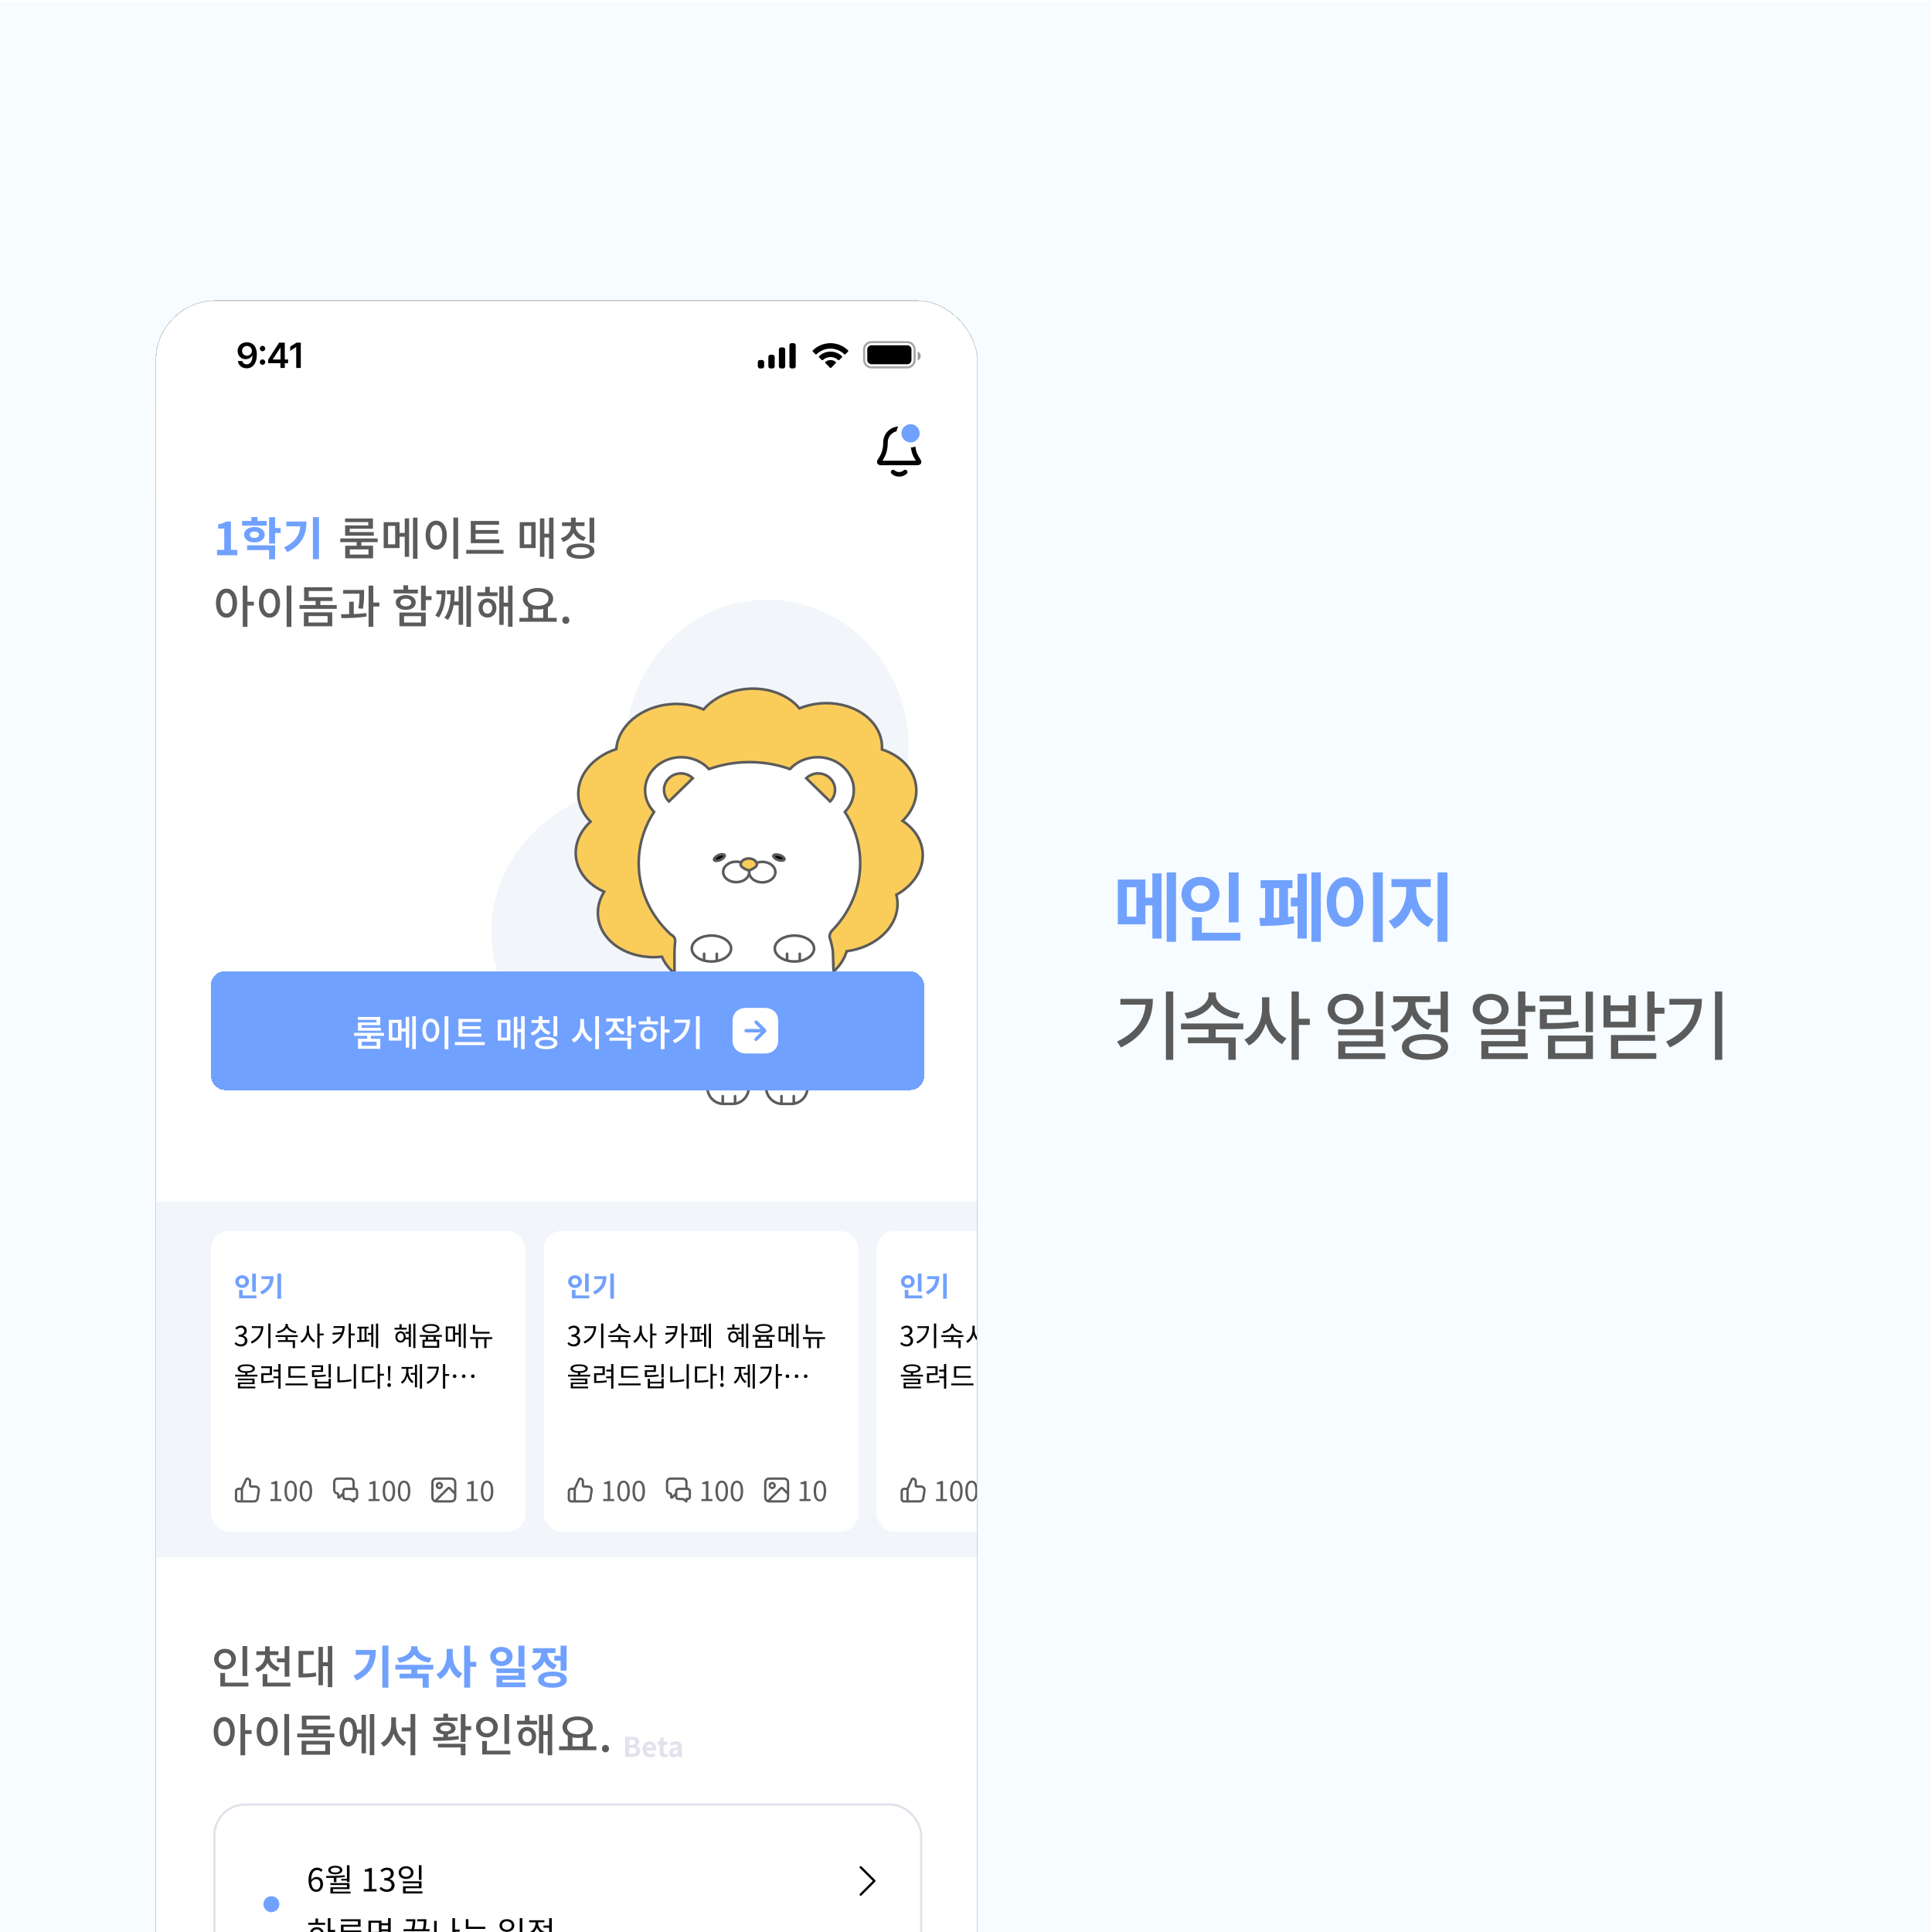 <svg width="1478" height="1478" viewBox="0 0 1478 1478" fill="none" xmlns="http://www.w3.org/2000/svg">
<g clip-path="url(#clip0_4202_13921)">
<rect width="1477.02" height="1477.02" transform="translate(0 0.977)" fill="#F6FCFF"/>
<g filter="url(#filter0_d_4202_13921)">
<g clip-path="url(#clip1_4202_13921)">
<rect x="141.95" y="162.351" width="627.834" height="2035.23" rx="45.518" fill="white" shape-rendering="crispEdges"/>
<rect x="186.421" y="1312.51" width="540.661" height="353.215" rx="23.544" fill="white"/>
<circle cx="230.021" cy="1388.75" r="6.104" fill="#71A1FE"/>
<path d="M264.402 1377.59C266.111 1377.59 267.429 1375.95 267.429 1373.51C267.429 1371.09 266.379 1369.56 264.206 1369.56C263.083 1369.56 261.716 1370.19 260.544 1371.85C260.813 1375.56 262.155 1377.59 264.402 1377.59ZM269.212 1362.6L267.991 1363.99C267.283 1363.13 266.208 1362.62 265.11 1362.62C262.668 1362.62 260.593 1364.5 260.495 1370.07C261.594 1368.73 263.157 1367.9 264.573 1367.9C267.6 1367.9 269.529 1369.78 269.529 1373.51C269.529 1376.98 267.185 1379.32 264.402 1379.32C260.959 1379.32 258.42 1376.37 258.42 1370.46C258.42 1363.45 261.57 1360.77 265.037 1360.77C266.892 1360.77 268.235 1361.55 269.212 1362.6ZM283.463 1369.34H287.809V1358.93H289.811V1371.8H287.809V1370.65H283.463V1369.34ZM278.897 1360.74C276.773 1360.74 275.381 1361.47 275.381 1362.65C275.381 1363.77 276.773 1364.53 278.897 1364.53C281.046 1364.53 282.413 1363.77 282.413 1362.65C282.413 1361.47 281.046 1360.74 278.897 1360.74ZM278.897 1365.89C275.65 1365.89 273.501 1364.65 273.501 1362.65C273.501 1360.6 275.65 1359.35 278.897 1359.35C282.144 1359.35 284.293 1360.6 284.293 1362.65C284.293 1364.65 282.144 1365.89 278.897 1365.89ZM277.774 1371.88V1368.6C275.747 1368.65 273.819 1368.68 272.061 1368.68L271.816 1367.16C276.04 1367.16 281.387 1367.14 286.075 1366.6L286.197 1367.92C284.073 1368.21 281.9 1368.38 279.776 1368.51V1371.88H277.774ZM277.164 1379.1H290.568V1380.57H275.186V1375.81H287.858V1374.05H275.137V1372.61H289.811V1377.17H277.164V1379.1ZM300.665 1379V1377.15H304.645V1363.79H301.471V1362.38C303.058 1362.08 304.205 1361.67 305.182 1361.11H306.891V1377.15H310.48V1379H300.665ZM318.505 1379.32C315.698 1379.32 313.94 1378.15 312.768 1376.88L313.891 1375.42C314.941 1376.51 316.308 1377.47 318.334 1377.47C320.459 1377.47 321.972 1376.2 321.972 1374.15C321.972 1372 320.532 1370.56 316.406 1370.56V1368.85C320.092 1368.85 321.362 1367.36 321.362 1365.43C321.362 1363.7 320.19 1362.6 318.334 1362.55C316.894 1362.6 315.624 1363.33 314.623 1364.33L313.427 1362.91C314.77 1361.67 316.357 1360.77 318.432 1360.77C321.435 1360.77 323.633 1362.38 323.633 1365.26C323.633 1367.43 322.339 1368.87 320.434 1369.58V1369.68C322.558 1370.17 324.243 1371.78 324.243 1374.22C324.243 1377.42 321.679 1379.32 318.505 1379.32ZM344.867 1358.91V1370.14H342.865V1358.91H344.867ZM329.338 1364.57C329.338 1366.45 330.925 1367.8 333.05 1367.8C335.198 1367.8 336.761 1366.45 336.761 1364.57C336.761 1362.67 335.198 1361.33 333.05 1361.33C330.925 1361.33 329.338 1362.67 329.338 1364.57ZM338.714 1364.57C338.714 1367.46 336.321 1369.41 333.05 1369.41C329.778 1369.41 327.41 1367.46 327.41 1364.57C327.41 1361.67 329.778 1359.69 333.05 1359.69C336.321 1359.69 338.714 1361.67 338.714 1364.57ZM332.708 1378.93H345.599V1380.52H330.73V1375.02H342.889V1372.8H330.681V1371.22H344.867V1376.51H332.708V1378.93Z" fill="black"/>
<path d="M264.768 1414.76C266.77 1414.76 268.211 1413.34 268.211 1411.39C268.211 1409.41 266.77 1407.99 264.768 1407.99C262.79 1407.99 261.35 1409.41 261.35 1411.39C261.35 1413.34 262.79 1414.76 264.768 1414.76ZM264.768 1406.33C267.893 1406.33 270.115 1408.43 270.115 1411.39C270.115 1414.37 267.893 1416.42 264.768 1416.42C261.692 1416.42 259.47 1414.37 259.47 1411.39C259.47 1408.43 261.692 1406.33 264.768 1406.33ZM265.745 1399.67V1402.91H271.14V1404.53H258.225V1402.91H263.743V1399.67H265.745ZM278.807 1408.41V1410.09H275.218V1421.3H273.216V1399.42H275.218V1408.41H278.807ZM296.238 1404.45V1401.86H283.151V1400.28H298.265V1405.99H285.226V1408.8H298.753V1410.43H283.224V1404.45H296.238ZM300.657 1412.68V1414.32H291.697V1421.32H289.695V1414.32H280.783V1412.68H300.657ZM312.302 1409.95V1402.91H306.247V1409.95H312.302ZM319.285 1404.89H314.255V1407.94H319.285V1404.89ZM314.255 1409.58V1411.53H304.269V1401.33H314.255V1403.26H319.285V1399.42H321.311V1415.39H319.285V1409.58H314.255ZM309.225 1419.18H321.824V1420.81H307.223V1413.97H309.225V1419.18ZM335.657 1417.08V1419.47H348.792V1421.01H333.655V1411.78H348.621V1413.29H335.657V1415.59H348.084V1417.08H335.657ZM347.865 1407.85H351.063V1409.46H331.164V1407.85H337.244C337.952 1405.18 338.123 1403.18 338.172 1401.86H333.02V1400.25H340.125V1400.86C340.125 1402.01 340.125 1404.48 339.27 1407.85H345.862C346.522 1405.18 346.619 1403.23 346.644 1401.86H341.614V1400.25H348.597V1401.18C348.597 1402.52 348.597 1404.77 347.865 1407.85ZM356.506 1401.52V1414.07C359.655 1414.07 362.903 1413.8 366.443 1413.1L366.687 1414.76C362.952 1415.51 359.607 1415.76 356.262 1415.76H354.528V1401.52H356.506ZM374.012 1408.14V1409.8H370.496V1421.3H368.494V1399.4H370.496V1408.14H374.012ZM393.665 1405.99V1407.63H378.771V1400.2H380.773V1405.99H393.665ZM380.627 1414.37V1419.13H393.787V1420.76H378.625V1414.37H380.627ZM376.085 1410.56H395.935V1412.17H376.085V1410.56ZM422.001 1399.4V1410.63H419.999V1399.4H422.001ZM406.472 1405.06C406.472 1406.94 408.059 1408.29 410.183 1408.29C412.332 1408.29 413.895 1406.94 413.895 1405.06C413.895 1403.16 412.332 1401.82 410.183 1401.82C408.059 1401.82 406.472 1403.16 406.472 1405.06ZM415.848 1405.06C415.848 1407.94 413.455 1409.9 410.183 1409.9C406.912 1409.9 404.543 1407.94 404.543 1405.06C404.543 1402.16 406.912 1400.18 410.183 1400.18C413.455 1400.18 415.848 1402.16 415.848 1405.06ZM409.842 1419.42H422.733V1421.01H407.864V1415.51H420.023V1413.29H407.815V1411.7H422.001V1417H409.842V1419.42ZM438.186 1405.09H442.508V1399.42H444.534V1412.46H442.508V1406.72H438.186V1405.09ZM439.407 1410.07L438.406 1411.63C435.965 1410.75 434.085 1408.94 433.132 1406.7C432.205 1409.24 430.178 1411.29 427.614 1412.27L426.564 1410.68C429.836 1409.48 432.082 1406.53 432.082 1403.38V1402.62H427.199V1401.01H438.894V1402.62H434.085V1403.38C434.085 1406.19 436.233 1408.94 439.407 1410.07ZM437.307 1419.74C440.604 1419.74 442.606 1418.81 442.606 1417.22C442.606 1415.63 440.604 1414.68 437.307 1414.68C434.011 1414.68 432.009 1415.63 432.009 1417.22C432.009 1418.81 434.011 1419.74 437.307 1419.74ZM437.307 1413.14C441.8 1413.14 444.583 1414.63 444.583 1417.22C444.583 1419.81 441.8 1421.3 437.307 1421.3C432.815 1421.3 430.007 1419.81 430.007 1417.22C430.007 1414.63 432.815 1413.14 437.307 1413.14Z" fill="black"/>
<path d="M275.308 1458.68V1468.31H273.592V1458.68H275.308ZM261.998 1463.54C261.998 1465.15 263.359 1466.3 265.179 1466.3C267.021 1466.3 268.36 1465.15 268.36 1463.54C268.36 1461.91 267.021 1460.76 265.179 1460.76C263.359 1460.76 261.998 1461.91 261.998 1463.54ZM270.035 1463.54C270.035 1466.01 267.984 1467.68 265.179 1467.68C262.375 1467.68 260.345 1466.01 260.345 1463.54C260.345 1461.05 262.375 1459.35 265.179 1459.35C267.984 1459.35 270.035 1461.05 270.035 1463.54ZM264.886 1475.85H275.936V1477.21H263.191V1472.5H273.613V1470.59H263.149V1469.23H275.308V1473.77H264.886V1475.85ZM289.182 1463.56H292.886V1458.71H294.623V1469.88H292.886V1464.96H289.182V1463.56ZM290.228 1467.83L289.37 1469.17C287.277 1468.42 285.666 1466.87 284.85 1464.94C284.055 1467.12 282.318 1468.88 280.12 1469.71L279.22 1468.35C282.025 1467.33 283.95 1464.8 283.95 1462.1V1461.45H279.764V1460.07H289.789V1461.45H285.666V1462.1C285.666 1464.5 287.508 1466.87 290.228 1467.83ZM288.428 1476.12C291.254 1476.12 292.97 1475.32 292.97 1473.96C292.97 1472.6 291.254 1471.79 288.428 1471.79C285.603 1471.79 283.887 1472.6 283.887 1473.96C283.887 1475.32 285.603 1476.12 288.428 1476.12ZM288.428 1470.47C292.279 1470.47 294.665 1471.74 294.665 1473.96C294.665 1476.18 292.279 1477.46 288.428 1477.46C284.578 1477.46 282.171 1476.18 282.171 1473.96C282.171 1471.74 284.578 1470.47 288.428 1470.47ZM312.054 1458.68H313.77V1477.5H312.054V1458.68ZM303.872 1460.13C306.655 1460.13 308.643 1462.68 308.643 1466.68C308.643 1470.68 306.655 1473.23 303.872 1473.23C301.088 1473.23 299.1 1470.68 299.1 1466.68C299.1 1462.68 301.088 1460.13 303.872 1460.13ZM303.872 1461.68C302.03 1461.68 300.732 1463.64 300.732 1466.68C300.732 1469.73 302.03 1471.7 303.872 1471.7C305.692 1471.7 306.99 1469.73 306.99 1466.68C306.99 1463.64 305.692 1461.68 303.872 1461.68ZM337.744 1458.71V1469.42H336.028V1458.71H337.744ZM327.657 1461.22C325.795 1461.22 324.455 1462.45 324.455 1464.17C324.455 1465.9 325.795 1467.12 327.657 1467.12C329.52 1467.12 330.901 1465.9 330.901 1464.17C330.901 1462.45 329.52 1461.22 327.657 1461.22ZM327.657 1468.54C324.832 1468.54 322.781 1466.76 322.781 1464.17C322.781 1461.57 324.832 1459.79 327.657 1459.79C330.503 1459.79 332.575 1461.57 332.575 1464.17C332.575 1466.76 330.503 1468.54 327.657 1468.54ZM335.652 1470.24V1471.24C335.652 1473.19 337.033 1475.11 339.419 1475.91L338.561 1477.21C336.719 1476.54 335.421 1475.24 334.794 1473.67C334.208 1475.2 333.057 1476.62 331.32 1477.37C329.52 1476.66 328.39 1475.3 327.825 1473.73C327.155 1475.24 325.878 1476.54 324.12 1477.21L323.262 1475.91C325.627 1475.07 327.029 1473.04 327.029 1471.24V1470.24H328.683V1471.24C328.683 1472.89 329.541 1474.67 331.278 1475.7C333.077 1474.59 333.977 1472.71 333.977 1471.24V1470.24H335.652ZM356.641 1464.34V1465.74H343.875V1459.38H345.591V1464.34H356.641ZM345.465 1471.51V1475.59H356.745V1477H343.749V1471.51H345.465ZM341.573 1468.25H358.587V1469.63H341.573V1468.25ZM366.635 1460.71H375.424C375.424 1466.13 372.934 1470.91 366.698 1473.96L365.777 1472.56C370.82 1470.15 373.332 1466.55 373.687 1462.1H366.635V1460.71ZM379.212 1458.68H380.928V1477.46H379.212V1458.68ZM400.766 1464.73L400.139 1466.09C397.23 1465.63 394.467 1464.1 393.274 1461.99C392.102 1464.13 389.319 1465.61 386.41 1466.09L385.761 1464.73C389.11 1464.27 392.395 1462.2 392.395 1459.77V1458.94H394.153V1459.77C394.153 1462.16 397.46 1464.27 400.766 1464.73ZM401.75 1468.96H394.111V1471.35H399.657V1477.48H397.941V1472.73H386.661V1471.35H392.395V1468.96H384.778V1467.58H401.75V1468.96ZM410.329 1460.32V1463.69C410.329 1466.99 412.463 1470.4 415.1 1471.72L414.033 1473.08C412.045 1472.02 410.35 1469.82 409.492 1467.24C408.675 1469.99 406.938 1472.33 404.825 1473.46L403.799 1472.08C406.499 1470.7 408.634 1467.1 408.634 1463.69V1460.32H410.329ZM421.567 1466.3V1467.73H418.47V1477.46H416.754V1458.71H418.47V1466.3H421.567Z" fill="#9B9B9B"/>
<path d="M680.867 1381.4L691.331 1370.93L680.867 1360.47" stroke="black" stroke-width="1.744" stroke-linecap="round" stroke-linejoin="round"/>
<rect x="186.421" y="1312.51" width="540.661" height="353.215" rx="23.544" stroke="#E3E1EC" stroke-width="1.744"/>
<rect width="627.624" height="76.735" transform="translate(141.95 239.087)" fill="white"/>
<path d="M705.663 293.15C706.893 294.235 708.508 294.894 710.278 294.894C712.047 294.894 713.662 294.235 714.892 293.15M720.742 270.478C720.742 267.703 719.639 265.042 717.677 263.079C715.714 261.117 713.053 260.014 710.278 260.014C707.502 260.014 704.841 261.117 702.879 263.079C700.916 265.042 699.814 267.703 699.814 270.478C699.814 275.867 698.454 279.557 696.936 281.998C695.655 284.057 695.014 285.086 695.038 285.373C695.064 285.691 695.131 285.812 695.387 286.002C695.618 286.174 696.662 286.174 698.748 286.174H721.807C723.894 286.174 724.937 286.174 725.168 286.002C725.424 285.812 725.492 285.691 725.518 285.373C725.541 285.086 724.901 284.057 723.62 281.998C722.101 279.557 720.742 275.867 720.742 270.478Z" stroke="black" stroke-width="3.488" stroke-linecap="round" stroke-linejoin="round"/>
<circle cx="718.997" cy="263.502" r="8.894" fill="#71A1FE" stroke="white" stroke-width="3.837"/>
<path d="M188.409 356.822V352.671H193.955V336.348H189.281V333.173C191.862 332.685 193.641 332.022 195.281 331.011H199.083V352.671H203.931V356.822H188.409ZM226.493 330.523V334.15H207.589V330.523H214.704V327.523H219.343V330.523H226.493ZM213.553 341.056C213.553 342.696 214.948 343.498 217.041 343.498C219.099 343.498 220.529 342.696 220.529 341.056C220.529 339.452 219.099 338.65 217.041 338.65C214.948 338.65 213.553 339.452 213.553 341.056ZM224.924 341.056C224.924 344.579 221.68 346.986 217.041 346.986C212.437 346.986 209.158 344.579 209.158 341.056C209.158 337.568 212.437 335.162 217.041 335.162C221.68 335.162 224.924 337.568 224.924 341.056ZM211.46 352.846V349.148H232.876V359.856H228.272V352.846H211.46ZM237.132 335.964V339.766H232.876V347.823H228.272V327.697H232.876V335.964H237.132ZM241.454 331.011H256.871C256.871 340.847 253.557 348.869 242.152 354.38L239.745 350.753C247.942 346.811 251.499 341.789 252.162 334.673H241.454V331.011ZM261.789 327.662H266.428V359.787H261.789V327.662Z" fill="#71A1FE"/>
<path d="M304.173 333.941V331.429H286.35V328.674H307.731V336.522H289.942V339.033H308.359V341.824H286.419V333.941H304.173ZM304.278 356.264V352.322H290.012V356.264H304.278ZM311.324 346.777H298.837V349.462H307.801V359.124H286.489V349.462H295.244V346.777H282.722V343.916H311.324V346.777ZM324.715 348.451V334.325H319.273V348.451H324.715ZM332.039 339.696V328.604H335.388V358.008H332.039V342.626H328.063V351.311H315.925V331.464H328.063V339.696H332.039ZM338.353 328.011H341.771V359.473H338.353V328.011ZM369.253 327.976H372.881V359.577H369.253V327.976ZM356.104 330.313C360.812 330.313 364.231 334.638 364.231 341.405C364.231 348.241 360.812 352.532 356.104 352.532C351.43 352.532 348.012 348.241 348.012 341.405C348.012 334.638 351.43 330.313 356.104 330.313ZM356.104 333.557C353.383 333.557 351.465 336.522 351.465 341.405C351.465 346.358 353.383 349.323 356.104 349.323C358.859 349.323 360.777 346.358 360.777 341.405C360.777 336.522 358.859 333.557 356.104 333.557ZM404.409 344.649V347.544H382.575V330.558H404.165V333.453H386.237V337.499H403.467V340.324H386.237V344.649H404.409ZM379.052 352.706H407.618V355.636H379.052V352.706ZM423.367 334.325V348.451H428.809V334.325H423.367ZM420.019 351.311V331.464H432.157V351.311H420.019ZM442.447 328.011H445.865V359.473H442.447V343.219H438.854V358.008H435.471V328.604H438.854V340.289H442.447V328.011ZM477.01 328.011V347.195H473.417V328.011H477.01ZM470.557 343.044L468.918 345.835C465.255 344.823 462.535 342.556 461.07 339.696C459.674 342.87 456.989 345.381 453.187 346.532L451.478 343.777C456.396 342.277 459.221 338.475 459.221 334.499V334.464H452.385V331.604H459.221V328.011H462.814V331.604H469.58V334.464H462.814V334.499C462.814 338.196 465.674 341.684 470.557 343.044ZM466.476 356.717C470.975 356.717 473.557 355.636 473.557 353.648C473.557 351.66 470.975 350.578 466.476 350.578C461.976 350.578 459.395 351.66 459.395 353.648C459.395 355.636 461.976 356.717 466.476 356.717ZM466.476 347.788C473.103 347.788 477.149 349.951 477.149 353.648C477.149 357.345 473.103 359.508 466.476 359.508C459.849 359.508 455.803 357.345 455.803 353.648C455.803 349.951 459.849 347.788 466.476 347.788Z" fill="#5B5B5B"/>
<path d="M195.699 401.323C198.42 401.323 200.338 398.358 200.338 393.44C200.338 388.522 198.42 385.557 195.699 385.557C192.944 385.557 191.06 388.522 191.06 393.44C191.06 398.358 192.944 401.323 195.699 401.323ZM195.699 382.313C200.408 382.313 203.791 386.638 203.791 393.44C203.791 400.241 200.408 404.532 195.699 404.532C190.99 404.532 187.607 400.241 187.607 393.44C187.607 386.638 190.99 382.313 195.699 382.313ZM216.627 392.324V395.289H211.709V411.543H208.116V380.011H211.709V392.324H216.627ZM241.703 379.976H245.33V411.577H241.703V379.976ZM228.553 382.313C233.262 382.313 236.68 386.638 236.68 393.405C236.68 400.241 233.262 404.532 228.553 404.532C223.879 404.532 220.461 400.241 220.461 393.405C220.461 386.638 223.879 382.313 228.553 382.313ZM228.553 385.557C225.832 385.557 223.914 388.522 223.914 393.405C223.914 398.358 225.832 401.323 228.553 401.323C231.309 401.323 233.227 398.358 233.227 393.405C233.227 388.522 231.309 385.557 228.553 385.557ZM258.442 403.311V408.264H273.022V403.311H258.442ZM254.885 411.124V400.451H276.58V411.124H254.885ZM267.476 394.87H279.998V397.8H251.536V394.87H263.884V391.766H255.059V381.232H276.51V384.127H258.617V388.871H276.789V391.766H267.476V394.87ZM300.086 397.73L296.563 397.416C297.365 392.533 297.435 388.871 297.435 386.22H284.948V383.325H300.958V385.418C300.958 388.173 300.958 392.149 300.086 397.73ZM293.04 392.359V401.741C296.319 401.602 299.632 401.427 302.702 401.009L302.876 403.66C296.389 404.741 289.169 404.88 283.658 404.88L283.274 401.916C285.192 401.916 287.32 401.881 289.517 401.846V392.359H293.04ZM312.643 392.952V395.986H308.004V411.508H304.376V380.011H308.004V392.952H312.643ZM342.134 383.116V385.976H323.544V383.116H331.043V379.767H334.635V383.116H342.134ZM328.636 392.917C328.636 394.765 330.31 395.882 332.822 395.882C335.333 395.882 337.042 394.765 337.042 392.917C337.042 391.103 335.333 389.987 332.822 389.987C330.31 389.987 328.636 391.103 328.636 392.917ZM340.46 392.917C340.46 396.335 337.391 398.567 332.822 398.567C328.287 398.567 325.183 396.335 325.183 392.917C325.183 389.533 328.287 387.266 332.822 387.266C337.391 387.266 340.46 389.533 340.46 392.917ZM331.531 403.416V408.264H344.576V403.416H331.531ZM327.973 411.124V400.59H348.099V411.124H327.973ZM352.563 388.103V391.068H348.099V398.986H344.506V380.011H348.099V388.103H352.563ZM356.258 383.674H363.269C363.269 390.964 362.432 398.218 358.176 404.427L355.421 402.857C358.979 397.905 359.99 392.603 360.234 386.604H356.258V383.674ZM373.279 392.115V380.744H376.663V409.973H373.279V395.044H369.477C368.78 398.951 367.524 402.788 365.187 406.241L362.397 404.671C366.338 399.125 367.071 392.742 367.175 386.604H364.28V383.674H370.245C370.245 386.394 370.175 389.254 369.861 392.115H373.279ZM379.244 379.976H382.662V411.543H379.244V379.976ZM395.355 401.462C397.483 401.462 398.983 399.753 398.983 397.137C398.983 394.521 397.483 392.777 395.355 392.777C393.228 392.777 391.728 394.521 391.728 397.137C391.728 399.753 393.228 401.462 395.355 401.462ZM395.355 389.812C399.332 389.812 402.192 392.777 402.192 397.137C402.192 401.462 399.332 404.462 395.355 404.462C391.379 404.462 388.519 401.462 388.519 397.137C388.519 392.777 391.379 389.812 395.355 389.812ZM397.134 380.918V385.139H403.029V388.034H387.612V385.139H393.576V380.918H397.134ZM411.086 380.011H414.504V411.508H411.086V396.021H407.738V410.043H404.389V380.674H407.738V393.056H411.086V380.011ZM430.023 397.87V404.706H437.976V397.835C436.755 398.149 435.395 398.288 433.999 398.288C432.604 398.288 431.244 398.149 430.023 397.87ZM433.999 384.65C429.221 384.65 425.907 386.743 425.907 390.057C425.907 393.405 429.221 395.498 433.999 395.498C438.743 395.498 442.057 393.405 442.057 390.057C442.057 386.743 438.743 384.65 433.999 384.65ZM441.568 404.706H448.3V407.636H419.768V404.706H426.43V396.509C423.919 395.114 422.419 392.847 422.419 390.057C422.419 385.034 427.268 381.825 433.999 381.825C440.696 381.825 445.579 385.034 445.579 390.057C445.579 392.847 444.08 395.079 441.568 396.509V404.706ZM455.273 409.275C453.773 409.275 452.587 408.124 452.587 406.485C452.587 404.846 453.773 403.625 455.273 403.625C456.773 403.625 457.959 404.846 457.959 406.485C457.959 408.124 456.773 409.275 455.273 409.275Z" fill="#5B5B5B"/>
<ellipse cx="609.337" cy="503.3" rx="108.127" ry="112.487" fill="#F2F5FA"/>
<ellipse cx="522.138" cy="644.563" rx="123.823" ry="112.487" fill="#F2F5FA"/>
<path d="M582.884 776.485H575.902C569.163 776.485 563.638 770.969 563.638 764.241V731.086C563.638 725.873 567.918 721.6 573.14 721.6H585.676C590.898 721.6 595.178 725.873 595.178 731.086V764.241C595.147 770.969 589.623 776.485 582.884 776.485Z" fill="white" stroke="#5B5B5B" stroke-width="2.006" stroke-miterlimit="10" stroke-linecap="round"/>
<path d="M575.325 770.577V775.911" stroke="#5B5B5B" stroke-width="2.006" stroke-miterlimit="10" stroke-linecap="round"/>
<path d="M584.738 770.577V775.911" stroke="#5B5B5B" stroke-width="2.006" stroke-miterlimit="10" stroke-linecap="round"/>
<path d="M627.815 776.485H620.833C614.095 776.485 608.57 770.969 608.57 764.241V731.086C608.57 725.873 612.85 721.6 618.071 721.6H630.608C635.829 721.6 640.109 725.873 640.109 731.086V764.241C640.079 770.969 634.554 776.485 627.815 776.485Z" fill="white" stroke="#5B5B5B" stroke-width="2.006" stroke-miterlimit="10" stroke-linecap="round"/>
<path d="M620.257 770.577V775.911" stroke="#5B5B5B" stroke-width="2.006" stroke-miterlimit="10" stroke-linecap="round"/>
<path d="M629.667 770.577V775.911" stroke="#5B5B5B" stroke-width="2.006" stroke-miterlimit="10" stroke-linecap="round"/>
<path d="M723.281 534.001C721.976 520.696 711.503 509.998 697.145 505.361C697.206 503.937 697.175 502.512 697.054 501.088C695.141 481.722 673.832 467.902 649.426 470.175C643.901 470.69 638.711 471.994 633.975 473.933C625.445 463.599 610.055 457.477 593.208 459.083C579.639 460.356 567.982 466.357 560.636 474.752C553.048 471.418 544.093 469.872 534.622 470.781C512.31 472.873 495.16 487.753 493.885 505.089C475.671 510.938 463.347 525.788 464.926 541.881C465.624 549.064 469.024 555.458 474.214 560.58C466.383 567.763 461.981 577.279 462.983 587.28C464.167 599.13 472.606 608.919 484.596 614.193C481.014 619.92 479.253 626.406 479.921 633.104C481.834 652.47 503.143 666.29 527.549 664.017C527.974 663.986 528.369 663.926 528.793 663.895C535.016 678.806 553.564 688.565 574.357 686.625C582.705 685.837 590.324 683.261 596.668 679.443C605.441 685.777 617.553 689.111 630.545 687.898C650.185 686.05 665.818 674.321 670.159 659.713C693.563 656.682 710.774 639.559 708.892 620.739C708.741 619.314 708.498 617.89 708.164 616.526C721.338 609.283 729.504 596.857 728.198 583.552C727.257 573.885 721.46 565.611 712.869 560.004C720.185 552.882 724.222 543.669 723.281 534.001ZM566.161 616.617C562.761 608.495 555.719 601.888 546.612 597.888C550.194 592.19 551.955 585.704 551.287 578.976C550.589 571.794 547.189 565.399 541.998 560.277C548.555 554.276 552.683 546.639 553.29 538.486C561.79 535.759 569.014 531.061 574.114 525.212C581.703 528.546 590.658 530.092 600.129 529.182C605.653 528.667 610.844 527.364 615.58 525.424C620.254 531.092 626.963 535.486 634.886 538.032C634.825 539.456 634.855 540.881 634.977 542.305C635.918 551.973 641.716 560.247 650.306 565.853C642.96 572.945 638.893 582.158 639.864 591.826C640.016 593.251 640.259 594.675 640.593 596.039C631.152 601.221 624.292 609.071 621.62 618.011C614.032 618.981 607.111 621.436 601.282 624.951C592.51 618.617 580.398 615.284 567.406 616.496C566.981 616.526 566.586 616.587 566.161 616.617Z" fill="#FACD5B" stroke="#5B5B5B" stroke-width="2.006" stroke-miterlimit="10"/>
<path d="M639.253 708.598C639.253 720.63 659.47 730.358 684.483 730.358" stroke="#5B5B5B" stroke-width="2.006" stroke-miterlimit="10"/>
<path d="M696.109 732.64C690.949 734.368 684.483 729.276 684.483 729.276C684.483 729.276 686.395 721.396 691.556 719.669C696.716 717.941 701.907 719.457 703.182 723.033C704.426 726.639 701.269 730.913 696.109 732.64Z" fill="#FACD5B" stroke="#5B5B5B" stroke-width="2.006" stroke-miterlimit="10"/>
<path d="M658.837 644.049C672.284 630.351 680.48 612.258 680.48 592.407C680.48 578.072 676.2 564.646 668.763 553.129C673.165 548.553 675.775 542.492 675.593 535.885C675.229 522.398 663.148 511.458 648.395 511.276C639.683 511.155 631.912 514.731 626.751 520.368C617.159 516.913 606.686 515.034 595.758 515.034C584.83 515.034 574.358 516.943 564.765 520.368C559.605 514.731 551.834 511.155 543.122 511.276C528.369 511.488 516.288 522.398 515.924 535.885C515.741 542.492 518.352 548.553 522.754 553.129C515.316 564.646 511.036 578.072 511.036 592.407C511.036 613.561 520.325 632.715 535.351 646.686C537.931 648.232 539.328 649.929 538.872 652.838C538.569 654.748 538.417 657.869 538.417 659.869V695.995C538.417 724.908 564.31 742.213 595.971 742.213H602.012C633.672 742.213 660.78 724.938 660.78 695.995L659.566 659.869C659.11 656.051 658.321 652.99 657.107 649.232C656.682 647.777 657.714 645.08 658.837 644.049Z" fill="white" stroke="#5B5B5B" stroke-width="2.006" stroke-miterlimit="10"/>
<path d="M657.443 527.36C652.404 522.45 644.238 522.45 639.199 527.36L657.443 545.15C662.482 540.24 662.482 532.27 657.443 527.36Z" fill="#FACD5B" stroke="#5B5B5B" stroke-width="2.006" stroke-miterlimit="10"/>
<path d="M534.165 527.36C529.126 532.27 529.126 540.24 534.165 545.15L552.409 527.36C547.37 522.45 539.204 522.45 534.165 527.36Z" fill="#FACD5B" stroke="#5B5B5B" stroke-width="2.006" stroke-miterlimit="10"/>
<path d="M618.929 586.194C620.23 586.636 621.263 587.308 621.892 587.99C622.551 588.703 622.608 589.225 622.518 589.49C622.428 589.754 622.064 590.133 621.106 590.298C620.191 590.455 618.962 590.36 617.66 589.919C616.359 589.477 615.326 588.804 614.697 588.123C614.039 587.409 613.981 586.887 614.071 586.623C614.161 586.358 614.525 585.979 615.483 585.814C616.398 585.657 617.627 585.752 618.929 586.194Z" fill="black" stroke="#5B5B5B" stroke-width="2.006"/>
<path d="M576.785 586.233C576.902 586.49 576.897 587.014 576.318 587.786C575.765 588.523 574.812 589.291 573.569 589.855C572.327 590.42 571.12 590.634 570.2 590.566C569.238 590.495 568.838 590.155 568.721 589.897C568.603 589.64 568.609 589.116 569.188 588.344C569.741 587.607 570.694 586.839 571.937 586.275C573.179 585.71 574.385 585.496 575.305 585.564C576.268 585.635 576.668 585.975 576.785 586.233Z" fill="black" stroke="#5B5B5B" stroke-width="2.006"/>
<path d="M585.653 606.89C591.185 606.89 595.67 603.376 595.67 599.041C595.67 594.706 591.185 591.191 585.653 591.191C580.12 591.191 575.635 594.706 575.635 599.041C575.635 603.376 580.12 606.89 585.653 606.89Z" fill="white" stroke="#5B5B5B" stroke-width="2.006" stroke-miterlimit="10"/>
<path d="M605.566 607.045C611.098 607.045 615.583 603.531 615.583 599.196C615.583 594.861 611.098 591.346 605.566 591.346C600.034 591.346 595.549 594.861 595.549 599.196C595.549 603.531 600.034 607.045 605.566 607.045Z" fill="white" stroke="#5B5B5B" stroke-width="2.006" stroke-miterlimit="10"/>
<path d="M601.432 593.374C601.432 595.92 595.209 597.981 595.209 597.981C595.209 597.981 588.986 595.92 588.986 593.374C588.986 590.828 591.779 588.767 595.209 588.767C598.669 588.767 601.432 590.828 601.432 593.374Z" fill="#FACD5B" stroke="#5B5B5B" stroke-width="2.006" stroke-miterlimit="10"/>
<path d="M566.675 667.559C574.974 667.559 581.701 663.122 581.701 657.648C581.701 652.175 574.974 647.738 566.675 647.738C558.377 647.738 551.649 652.175 551.649 657.648C551.649 663.122 558.377 667.559 566.675 667.559Z" fill="white" stroke="#5B5B5B" stroke-width="2.006" stroke-miterlimit="10"/>
<path d="M561.059 661.642V666.461" stroke="#5B5B5B" stroke-width="2.006" stroke-miterlimit="10" stroke-linecap="round"/>
<path d="M570.774 661.651V666.985" stroke="#5B5B5B" stroke-width="2.006" stroke-miterlimit="10" stroke-linecap="round"/>
<path d="M630.155 667.559C638.454 667.559 645.181 663.122 645.181 657.648C645.181 652.175 638.454 647.738 630.155 647.738C621.856 647.738 615.129 652.175 615.129 657.648C615.129 663.122 621.856 667.559 630.155 667.559Z" fill="white" stroke="#5B5B5B" stroke-width="2.006" stroke-miterlimit="10"/>
<path d="M624.538 661.654V666.473" stroke="#5B5B5B" stroke-width="2.006" stroke-miterlimit="10" stroke-linecap="round"/>
<path d="M634.251 661.651V666.985" stroke="#5B5B5B" stroke-width="2.006" stroke-miterlimit="10" stroke-linecap="round"/>
<g filter="url(#filter1_d_4202_13921)">
<rect x="183.805" y="668.107" width="545.549" height="90.832" rx="10.464" fill="#71A1FE" shape-rendering="crispEdges"/>
<path d="M310.46 707.218V705.209H296.202V703.004H313.307V709.282H299.076V711.292H313.809V713.524H296.257V707.218H310.46ZM310.544 725.076V721.923H299.131V725.076H310.544ZM316.181 717.486H306.191V719.635H313.362V727.364H296.313V719.635H303.317V717.486H293.3V715.198H316.181V717.486ZM326.893 718.826V707.525H322.54V718.826H326.893ZM332.753 711.822V702.948H335.432V726.471H332.753V714.166H329.572V721.114H319.862V705.236H329.572V711.822H332.753ZM337.804 702.474H340.538V727.643H337.804V702.474ZM362.524 702.446H365.426V727.727H362.524V702.446ZM352.005 704.316C355.772 704.316 358.506 707.776 358.506 713.189C358.506 718.658 355.772 722.09 352.005 722.09C348.266 722.09 345.531 718.658 345.531 713.189C345.531 707.776 348.266 704.316 352.005 704.316ZM352.005 706.911C349.828 706.911 348.293 709.282 348.293 713.189C348.293 717.151 349.828 719.523 352.005 719.523C354.209 719.523 355.744 717.151 355.744 713.189C355.744 709.282 354.209 706.911 352.005 706.911ZM390.649 715.784V718.1H373.181V704.511H390.454V706.827H376.111V710.064H389.896V712.324H376.111V715.784H390.649ZM370.363 722.23H393.216V724.574H370.363V722.23ZM405.816 707.525V718.826H410.169V707.525H405.816ZM403.137 721.114V705.236H412.847V721.114H403.137ZM421.079 702.474H423.814V727.643H421.079V714.64H418.205V726.471H415.498V702.948H418.205V712.296H421.079V702.474ZM448.729 702.474V717.821H445.855V702.474H448.729ZM443.567 714.5L442.256 716.733C439.326 715.924 437.149 714.11 435.977 711.822C434.861 714.361 432.713 716.37 429.671 717.291L428.304 715.086C432.238 713.887 434.499 710.845 434.499 707.664V707.636H429.029V705.348H434.499V702.474H437.373V705.348H442.786V707.636H437.373V707.664C437.373 710.622 439.661 713.412 443.567 714.5ZM440.303 725.439C443.902 725.439 445.967 724.574 445.967 722.983C445.967 721.393 443.902 720.528 440.303 720.528C436.703 720.528 434.638 721.393 434.638 722.983C434.638 724.574 436.703 725.439 440.303 725.439ZM440.303 718.295C445.604 718.295 448.841 720.025 448.841 722.983C448.841 725.941 445.604 727.671 440.303 727.671C435.001 727.671 431.764 725.941 431.764 722.983C431.764 720.025 435.001 718.295 440.303 718.295ZM469.198 704.567V708.697C469.198 713.329 471.765 717.961 475.727 719.746L474.053 722.034C471.151 720.667 468.947 717.877 467.803 714.473C466.659 718.128 464.426 721.114 461.385 722.593L459.683 720.193C463.701 718.379 466.324 713.552 466.324 708.697V704.567H469.198ZM477.736 702.446H480.638V727.727H477.736V702.446ZM500.392 714.445L498.913 716.649C496.095 715.728 494.086 713.803 492.997 711.403C491.881 714.054 489.789 716.119 486.831 717.151L485.324 714.891C489.314 713.552 491.519 710.343 491.519 706.883V706.436H486.161V704.092H499.694V706.436H494.421V706.883C494.421 710.064 496.541 713.161 500.392 714.445ZM488.672 721.197V718.881H505.247V727.671H502.373V721.197H488.672ZM508.819 708.892V711.264H505.247V717.654H502.373V702.446H505.247V708.892H508.819ZM518.583 719.886C520.62 719.886 522.099 718.491 522.099 716.37C522.099 714.249 520.62 712.854 518.583 712.854C516.546 712.854 515.067 714.249 515.067 716.37C515.067 718.491 516.546 719.886 518.583 719.886ZM518.583 710.482C522.183 710.482 524.833 712.938 524.833 716.37C524.833 719.83 522.183 722.258 518.583 722.258C514.956 722.258 512.333 719.83 512.333 716.37C512.333 712.938 514.956 710.482 518.583 710.482ZM519.978 702.837V706.353H525.866V708.697H511.105V706.353H517.104V702.837H519.978ZM534.683 712.603V715.003H530.805V727.699H527.903V702.474H530.805V712.603H534.683ZM538.337 705.125H550.279C550.279 712.631 547.266 718.993 538.616 723.179L537.081 720.89C543.694 717.709 546.819 713.273 547.322 707.469H538.337V705.125ZM554.828 702.474H557.702V727.671H554.828V702.474Z" fill="white"/>
<path fill-rule="evenodd" clip-rule="evenodd" d="M607.415 730.962H593.167C587.011 730.962 582.86 727.002 582.86 721.091V705.971C582.86 700.059 587.011 696.083 593.167 696.083H607.415C613.589 696.083 617.74 700.059 617.74 705.971V721.091C617.74 727.002 613.589 730.962 607.415 730.962ZM604.259 712.214H593.184C592.452 712.214 591.876 712.807 591.876 713.522C591.876 714.255 592.452 714.83 593.184 714.83H604.259L599.933 719.138C599.689 719.382 599.55 719.731 599.55 720.062C599.55 720.392 599.689 720.725 599.933 720.987C600.439 721.492 601.276 721.492 601.782 720.987L608.357 714.447C608.845 713.958 608.845 713.086 608.357 712.598L601.782 706.058C601.276 705.552 600.439 705.552 599.933 706.058C599.428 706.581 599.428 707.401 599.933 707.924L604.259 712.214Z" fill="white"/>
</g>
<rect x="141.95" y="851.225" width="653.994" height="272.061" fill="#F2F5FA"/>
<g filter="url(#filter2_d_4202_13921)">
<rect x="183.805" y="871.901" width="240.67" height="230.206" rx="13.952" fill="white" shape-rendering="crispEdges"/>
<path d="M218.155 904.607V918.44H215.371V904.607H218.155ZM205.117 910.718C205.117 912.266 206.247 913.208 207.67 913.208C209.114 913.208 210.202 912.266 210.202 910.718C210.202 909.127 209.114 908.206 207.67 908.206C206.247 908.206 205.117 909.127 205.117 910.718ZM212.902 910.718C212.902 913.522 210.621 915.594 207.67 915.594C204.719 915.594 202.417 913.522 202.417 910.718C202.417 907.871 204.719 905.821 207.67 905.821C210.621 905.821 212.902 907.871 212.902 910.718ZM208.088 921.328H218.636V923.525H205.326V917.08H208.088V921.328ZM222.464 906.574H231.714C231.714 912.476 229.726 917.289 222.883 920.596L221.439 918.419C226.357 916.054 228.491 913.041 228.889 908.771H222.464V906.574ZM234.665 904.565H237.448V923.839H234.665V904.565Z" fill="#71A1FE"/>
<path d="M206.77 960.309C204.363 960.309 202.856 959.304 201.852 958.216L202.815 956.96C203.715 957.902 204.886 958.718 206.623 958.718C208.444 958.718 209.742 957.63 209.742 955.872C209.742 954.03 208.507 952.795 204.97 952.795V951.331C208.13 951.331 209.219 950.054 209.219 948.401C209.219 946.915 208.214 945.973 206.623 945.931C205.389 945.973 204.3 946.601 203.442 947.459L202.417 946.245C203.568 945.178 204.928 944.403 206.707 944.403C209.281 944.403 211.165 945.785 211.165 948.254C211.165 950.117 210.056 951.351 208.423 951.958V952.042C210.244 952.461 211.688 953.842 211.688 955.935C211.688 958.676 209.491 960.309 206.77 960.309ZM215.072 944.843H223.861C223.861 950.263 221.371 955.035 215.135 958.09L214.214 956.688C219.257 954.281 221.769 950.682 222.124 946.224H215.072V944.843ZM227.649 942.813H229.365V961.585H227.649V942.813ZM249.203 948.861L248.576 950.221C245.667 949.761 242.904 948.233 241.711 946.12C240.539 948.254 237.756 949.74 234.847 950.221L234.198 948.861C237.547 948.401 240.832 946.329 240.832 943.901V943.064H242.59V943.901C242.59 946.287 245.897 948.401 249.203 948.861ZM250.187 953.088H242.548V955.474H248.094V961.606H246.378V956.855H235.098V955.474H240.832V953.088H233.215V951.707H250.187V953.088ZM258.766 944.445V947.815C258.766 951.121 260.9 954.532 263.537 955.851L262.47 957.211C260.482 956.144 258.787 953.947 257.929 951.372C257.112 954.114 255.375 956.458 253.262 957.588L252.236 956.207C254.936 954.825 257.071 951.226 257.071 947.815V944.445H258.766ZM270.004 950.431V951.854H266.907V961.585H265.191V942.834H266.907V950.431H270.004ZM277.591 944.759H286.067C286.067 950.2 284.226 955.16 277.508 958.509L276.566 957.19C280.04 955.474 282.112 953.34 283.263 950.828L276.943 951.435L276.65 949.928L283.786 949.447C284.1 948.401 284.288 947.312 284.351 946.161H277.591V944.759ZM293.852 950.431V951.854H290.839V961.585H289.123V942.813H290.839V950.431H293.852ZM298.936 946.58V955.474C299.711 955.453 300.485 955.432 301.28 955.391V946.58H298.936ZM302.85 946.58V955.286C303.519 955.223 304.21 955.16 304.817 955.077L304.922 956.332C302.013 956.876 298.078 956.96 295.63 956.96L295.462 955.537C296.027 955.537 296.655 955.537 297.367 955.516V946.58H295.818V945.199H304.398V946.58H302.85ZM306.407 949.97V943.273H308.019V960.602H306.407V951.477H303.854V949.97H306.407ZM310.028 942.834H311.681V961.585H310.028V942.834ZM333.492 946.036V947.417H324.242V946.036H327.988V943.294H329.683V946.036H333.492ZM328.846 955.914C330.227 955.914 331.253 954.721 331.253 953.047C331.253 951.351 330.227 950.159 328.846 950.159C327.423 950.159 326.418 951.351 326.418 953.047C326.418 954.721 327.423 955.914 328.846 955.914ZM335.103 949.175V943.231H336.736V960.664H335.103V954.846H332.446C331.88 956.395 330.52 957.379 328.846 957.379C326.565 957.379 324.912 955.6 324.912 953.047C324.912 950.472 326.565 948.694 328.846 948.694C331.106 948.694 332.759 950.472 332.759 953.047C332.759 953.172 332.759 953.319 332.739 953.465H335.103V950.556H332.508V949.175H335.103ZM338.577 942.813H340.21V961.585H338.577V942.813ZM351.99 944.508C348.998 944.508 347.156 945.324 347.156 946.685C347.156 948.045 348.998 948.861 351.99 948.861C354.983 948.861 356.825 948.045 356.825 946.685C356.825 945.324 354.983 944.508 351.99 944.508ZM351.99 950.18C347.93 950.18 345.398 948.903 345.398 946.685C345.398 944.466 347.93 943.169 351.99 943.169C356.071 943.169 358.583 944.466 358.583 946.685C358.583 948.903 356.071 950.18 351.99 950.18ZM354.104 955.16V952.942H349.835V955.16H354.104ZM356.741 959.953V956.521H347.282V959.953H356.741ZM360.487 952.942H355.82V955.16H358.415V961.334H345.607V955.16H348.119V952.942H343.515V951.561H360.487V952.942ZM368.982 955.181V946.35H365.048V955.181H368.982ZM373.356 949.887V943.231H374.988V960.643H373.356V951.31H370.573V956.542H363.436V944.989H370.573V949.887H373.356ZM377.081 942.813H378.714V961.564H377.081V942.813ZM396.982 949.154V950.535H384.174V943.776H385.89V949.154H396.982ZM398.991 953.235V954.658H394.596V961.585H392.88V954.658H388.109V961.585H386.413V954.658H382.019V953.235H398.991ZM206.121 989.153V991.036H217.715V992.376H204.447V987.876H215.455V986.202H204.384V984.905H217.15V989.153H206.121ZM205.996 977.287C205.996 978.543 207.754 979.254 210.83 979.254C213.906 979.254 215.664 978.543 215.664 977.287C215.664 976.031 213.906 975.32 210.83 975.32C207.754 975.32 205.996 976.031 205.996 977.287ZM211.688 981.954H219.306V983.335H202.354V981.954H209.972V980.531C206.351 980.384 204.238 979.233 204.238 977.287C204.238 975.173 206.707 974.022 210.83 974.022C214.974 974.022 217.422 975.173 217.422 977.287C217.422 979.254 215.288 980.384 211.688 980.531V981.954ZM223.992 982.226V986.809C226.754 986.809 229.056 986.684 231.861 986.244L232.007 987.667C229.056 988.128 226.65 988.232 223.72 988.232H222.297V980.824H228.763V976.889H222.255V975.508H230.459V982.226H223.992ZM235.335 973.792H237.051V992.606H235.335V984.633H231.505V983.23H235.335V979.484H231.631V978.082H235.335V973.792ZM255.905 982.812V984.214H243.014V975.529H255.717V976.952H244.709V982.812H255.905ZM240.837 988.63H257.872V990.053H240.837V988.63ZM271.516 981.745L271.704 983.126C268.628 983.628 266.074 983.733 262.6 983.733H261.094V978.48H267.874V976.115H261.031V974.734H269.569V979.798H262.768V982.331C266.095 982.331 268.544 982.226 271.516 981.745ZM273.818 990.932V988.63H265.049V990.932H273.818ZM273.818 987.29V985.072H275.513V992.334H263.354V985.072H265.049V987.29H273.818ZM273.797 973.834H275.513V984.13H273.797V973.834ZM282.25 975.634V986.265C285.075 986.265 287.984 986.014 291.102 985.386L291.291 986.851C288.026 987.521 285.075 987.73 282.083 987.73H280.534V975.634H282.25ZM293.028 973.813H294.744V992.564H293.028V973.813ZM301.125 977.036V986.474C304.453 986.474 306.859 986.328 309.58 985.846L309.768 987.269C306.901 987.814 304.432 987.939 300.895 987.939H299.409V975.613H308.136V977.036H301.125ZM316.151 981.221V982.644H313.054V992.627H311.338V973.813H313.054V981.221H316.151ZM319.477 986.411L319.226 977.538L319.163 975.362H321.11L321.047 977.538L320.796 986.411H319.477ZM320.126 991.309C319.373 991.309 318.745 990.723 318.745 989.865C318.745 989.007 319.373 988.379 320.126 988.379C320.9 988.379 321.507 989.007 321.507 989.865C321.507 990.723 320.9 991.309 320.126 991.309ZM334.815 977.412V979.108C334.815 982.372 336.217 985.637 338.812 987.102L337.766 988.358C335.945 987.269 334.647 985.26 333.999 982.875C333.35 985.449 331.99 987.646 330.127 988.818L329.081 987.542C331.697 985.972 333.161 982.561 333.161 979.108V977.412H329.604V976.01H338.163V977.412H334.815ZM339.837 980.552V974.231H341.47V991.602H339.837V981.954H336.74V980.552H339.837ZM343.604 973.792H345.258V992.564H343.604V973.792ZM349.567 975.822H358.148C358.148 981.159 355.699 985.993 349.63 989.027L348.688 987.688C353.481 985.281 356.055 981.682 356.453 977.245H349.567V975.822ZM366.017 981.431V982.854H363.003V992.585H361.287V973.813H363.003V981.431H366.017ZM368.819 983.084C368.819 982.31 369.426 981.703 370.2 981.703C370.975 981.703 371.582 982.31 371.582 983.084C371.582 983.858 370.975 984.465 370.2 984.465C369.426 984.465 368.819 983.858 368.819 983.084ZM375.788 983.084C375.788 982.31 376.395 981.703 377.169 981.703C377.944 981.703 378.551 982.31 378.551 983.084C378.551 983.858 377.944 984.465 377.169 984.465C376.395 984.465 375.788 983.858 375.788 983.084ZM382.757 983.084C382.757 982.31 383.364 981.703 384.138 981.703C384.913 981.703 385.52 982.31 385.52 983.084C385.52 983.858 384.913 984.465 384.138 984.465C383.364 984.465 382.757 983.858 382.757 983.084Z" fill="black"/>
<path d="M207.46 1078.85V1069.26M202.989 1071V1077.1C202.989 1078.07 203.79 1078.85 204.777 1078.85H216.783C218.107 1078.85 219.233 1077.91 219.434 1076.63L220.397 1070.53C220.647 1068.94 219.39 1067.51 217.746 1067.51H214.613C214.12 1067.51 213.719 1067.12 213.719 1066.64V1063.56C213.719 1062.37 212.732 1061.41 211.514 1061.41C211.224 1061.41 210.961 1061.57 210.843 1061.83L207.696 1068.74C207.552 1069.05 207.232 1069.26 206.879 1069.26H204.777C203.79 1069.26 202.989 1070.04 202.989 1071Z" stroke="#5B5B5B" stroke-width="1.744" stroke-linecap="round" stroke-linejoin="round"/>
<path d="M229.247 1078.63V1077.04H232.658V1065.59H229.937V1064.38C231.298 1064.12 232.281 1063.77 233.118 1063.29H234.583V1077.04H237.66V1078.63H229.247ZM244.831 1078.9C241.901 1078.9 240.039 1076.24 240.039 1070.9C240.039 1065.57 241.901 1062.99 244.831 1062.99C247.74 1062.99 249.603 1065.59 249.603 1070.9C249.603 1076.24 247.74 1078.9 244.831 1078.9ZM244.831 1077.37C246.568 1077.37 247.74 1075.43 247.74 1070.9C247.74 1066.43 246.568 1064.54 244.831 1064.54C243.073 1064.54 241.901 1066.43 241.901 1070.9C241.901 1075.43 243.073 1077.37 244.831 1077.37ZM256.44 1078.9C253.51 1078.9 251.647 1076.24 251.647 1070.9C251.647 1065.57 253.51 1062.99 256.44 1062.99C259.349 1062.99 261.211 1065.59 261.211 1070.9C261.211 1076.24 259.349 1078.9 256.44 1078.9ZM256.44 1077.37C258.177 1077.37 259.349 1075.43 259.349 1070.9C259.349 1066.43 258.177 1064.54 256.44 1064.54C254.682 1064.54 253.51 1066.43 253.51 1070.9C253.51 1075.43 254.682 1077.37 256.44 1077.37Z" fill="#5B5B5B"/>
<path d="M285.077 1072.74L282.395 1075.46C282.021 1075.84 281.834 1076.03 281.673 1076.04C281.534 1076.05 281.397 1076 281.306 1075.89C281.201 1075.77 281.201 1075.5 281.201 1074.97V1073.61C281.201 1073.13 280.81 1072.79 280.338 1072.72V1072.72C279.194 1072.55 278.296 1071.65 278.128 1070.51C278.101 1070.32 278.101 1070.09 278.101 1069.64V1065.59C278.101 1064.13 278.101 1063.4 278.386 1062.84C278.637 1062.34 279.037 1061.94 279.529 1061.69C280.089 1061.41 280.821 1061.41 282.286 1061.41H288.739C290.204 1061.41 290.937 1061.41 291.496 1061.69C291.988 1061.94 292.389 1062.34 292.639 1062.84C292.925 1063.4 292.925 1064.13 292.925 1065.59V1069.26M292.925 1078.85L291.027 1077.53C290.76 1077.34 290.627 1077.25 290.481 1077.18C290.353 1077.13 290.217 1077.08 290.078 1077.06C289.921 1077.03 289.759 1077.03 289.434 1077.03H287.867C286.89 1077.03 286.402 1077.03 286.029 1076.84C285.701 1076.67 285.434 1076.4 285.267 1076.08C285.077 1075.7 285.077 1075.22 285.077 1074.24V1072.05C285.077 1071.07 285.077 1070.58 285.267 1070.21C285.434 1069.88 285.701 1069.61 286.029 1069.45C286.402 1069.26 286.89 1069.26 287.867 1069.26H292.75C293.727 1069.26 294.215 1069.26 294.588 1069.45C294.916 1069.61 295.183 1069.88 295.35 1070.21C295.541 1070.58 295.541 1071.07 295.541 1072.05V1074.41C295.541 1075.23 295.541 1075.63 295.408 1075.95C295.231 1076.38 294.891 1076.72 294.464 1076.9C294.143 1077.03 293.737 1077.03 292.925 1077.03V1078.85Z" stroke="#5B5B5B" stroke-width="1.744" stroke-linecap="round" stroke-linejoin="round"/>
<path d="M304.358 1078.63V1077.04H307.769V1065.59H305.049V1064.38C306.409 1064.12 307.393 1063.77 308.23 1063.29H309.695V1077.04H312.771V1078.63H304.358ZM319.943 1078.9C317.013 1078.9 315.15 1076.24 315.15 1070.9C315.15 1065.57 317.013 1062.99 319.943 1062.99C322.852 1062.99 324.714 1065.59 324.714 1070.9C324.714 1076.24 322.852 1078.9 319.943 1078.9ZM319.943 1077.37C321.68 1077.37 322.852 1075.43 322.852 1070.9C322.852 1066.43 321.68 1064.54 319.943 1064.54C318.185 1064.54 317.013 1066.43 317.013 1070.9C317.013 1075.43 318.185 1077.37 319.943 1077.37ZM331.551 1078.9C328.621 1078.9 326.759 1076.24 326.759 1070.9C326.759 1065.57 328.621 1062.99 331.551 1062.99C334.46 1062.99 336.323 1065.59 336.323 1070.9C336.323 1076.24 334.46 1078.9 331.551 1078.9ZM331.551 1077.37C333.288 1077.37 334.46 1075.43 334.46 1070.9C334.46 1066.43 333.288 1064.54 331.551 1064.54C329.793 1064.54 328.621 1066.43 328.621 1070.9C328.621 1075.43 329.793 1077.37 331.551 1077.37Z" fill="#5B5B5B"/>
<path d="M366.001 1078.85H357.021C356.434 1078.85 356.141 1078.85 356.005 1078.73C355.887 1078.63 355.824 1078.48 355.837 1078.32C355.851 1078.15 356.058 1077.94 356.473 1077.52L364.711 1069.29C365.095 1068.9 365.287 1068.71 365.508 1068.64C365.703 1068.58 365.912 1068.58 366.107 1068.64C366.328 1068.71 366.52 1068.9 366.904 1069.29L370.652 1073.03V1074.2M366.001 1078.85C367.629 1078.85 368.443 1078.85 369.065 1078.53C369.612 1078.25 370.057 1077.81 370.335 1077.26C370.652 1076.64 370.652 1075.82 370.652 1074.2M366.001 1078.85H357.863C356.235 1078.85 355.421 1078.85 354.799 1078.53C354.252 1078.25 353.808 1077.81 353.529 1077.26C353.212 1076.64 353.212 1075.82 353.212 1074.2V1066.06C353.212 1064.43 353.212 1063.62 353.529 1062.99C353.808 1062.45 354.252 1062 354.799 1061.72C355.421 1061.41 356.235 1061.41 357.863 1061.41H366.001C367.629 1061.41 368.443 1061.41 369.065 1061.72C369.612 1062 370.057 1062.45 370.335 1062.99C370.652 1063.62 370.652 1064.43 370.652 1066.06V1074.2M360.479 1066.74C360.479 1067.81 359.611 1068.67 358.541 1068.67C357.471 1068.67 356.603 1067.81 356.603 1066.74C356.603 1065.67 357.471 1064.8 358.541 1064.8C359.611 1064.8 360.479 1065.67 360.479 1066.74Z" stroke="#5B5B5B" stroke-width="1.744" stroke-linecap="round" stroke-linejoin="round"/>
<path d="M379.469 1078.63V1077.04H382.881V1065.59H380.16V1064.38C381.52 1064.12 382.504 1063.77 383.341 1063.29H384.806V1077.04H387.882V1078.63H379.469ZM395.054 1078.9C392.124 1078.9 390.262 1076.24 390.262 1070.9C390.262 1065.57 392.124 1062.99 395.054 1062.99C397.963 1062.99 399.826 1065.59 399.826 1070.9C399.826 1076.24 397.963 1078.9 395.054 1078.9ZM395.054 1077.37C396.791 1077.37 397.963 1075.43 397.963 1070.9C397.963 1066.43 396.791 1064.54 395.054 1064.54C393.296 1064.54 392.124 1066.43 392.124 1070.9C392.124 1075.43 393.296 1077.37 395.054 1077.37Z" fill="#5B5B5B"/>
</g>
<g filter="url(#filter3_d_4202_13921)">
<rect x="438.427" y="871.901" width="240.67" height="230.206" rx="13.952" fill="white" shape-rendering="crispEdges"/>
<path d="M472.776 904.607V918.44H469.993V904.607H472.776ZM459.738 910.718C459.738 912.266 460.868 913.208 462.292 913.208C463.736 913.208 464.824 912.266 464.824 910.718C464.824 909.127 463.736 908.206 462.292 908.206C460.868 908.206 459.738 909.127 459.738 910.718ZM467.523 910.718C467.523 913.522 465.242 915.594 462.292 915.594C459.341 915.594 457.039 913.522 457.039 910.718C457.039 907.871 459.341 905.821 462.292 905.821C465.242 905.821 467.523 907.871 467.523 910.718ZM462.71 921.328H473.258V923.525H459.948V917.08H462.71V921.328ZM477.086 906.574H486.336C486.336 912.476 484.348 917.289 477.504 920.596L476.06 918.419C480.978 916.054 483.113 913.041 483.511 908.771H477.086V906.574ZM489.287 904.565H492.07V923.839H489.287V904.565Z" fill="#71A1FE"/>
<path d="M461.392 960.309C458.985 960.309 457.478 959.304 456.474 958.216L457.436 956.96C458.336 957.902 459.508 958.718 461.245 958.718C463.066 958.718 464.363 957.63 464.363 955.872C464.363 954.03 463.129 952.795 459.592 952.795V951.331C462.752 951.331 463.84 950.054 463.84 948.401C463.84 946.915 462.836 945.973 461.245 945.931C460.01 945.973 458.922 946.601 458.064 947.459L457.039 946.245C458.19 945.178 459.55 944.403 461.329 944.403C463.903 944.403 465.786 945.785 465.786 948.254C465.786 950.117 464.677 951.351 463.045 951.958V952.042C464.866 952.461 466.31 953.842 466.31 955.935C466.31 958.676 464.112 960.309 461.392 960.309ZM469.693 944.843H478.483C478.483 950.263 475.993 955.035 469.756 958.09L468.835 956.688C473.879 954.281 476.39 950.682 476.746 946.224H469.693V944.843ZM482.271 942.813H483.987V961.585H482.271V942.813ZM503.825 948.861L503.197 950.221C500.288 949.761 497.526 948.233 496.333 946.12C495.161 948.254 492.378 949.74 489.469 950.221L488.82 948.861C492.168 948.401 495.454 946.329 495.454 943.901V943.064H497.212V943.901C497.212 946.287 500.518 948.401 503.825 948.861ZM504.809 953.088H497.17V955.474H502.716V961.606H501V956.855H489.72V955.474H495.454V953.088H487.836V951.707H504.809V953.088ZM513.387 944.445V947.815C513.387 951.121 515.522 954.532 518.159 955.851L517.092 957.211C515.103 956.144 513.408 953.947 512.55 951.372C511.734 954.114 509.997 956.458 507.883 957.588L506.858 956.207C509.558 954.825 511.692 951.226 511.692 947.815V944.445H513.387ZM524.626 950.431V951.854H521.528V961.585H519.812V942.834H521.528V950.431H524.626ZM532.213 944.759H540.689C540.689 950.2 538.847 955.16 532.129 958.509L531.188 957.19C534.662 955.474 536.734 953.34 537.885 950.828L531.564 951.435L531.271 949.928L538.408 949.447C538.722 948.401 538.91 947.312 538.973 946.161H532.213V944.759ZM548.474 950.431V951.854H545.46V961.585H543.744V942.813H545.46V950.431H548.474ZM553.558 946.58V955.474C554.332 955.453 555.107 955.432 555.902 955.391V946.58H553.558ZM557.471 946.58V955.286C558.141 955.223 558.832 955.16 559.439 955.077L559.543 956.332C556.634 956.876 552.7 956.96 550.251 956.96L550.084 955.537C550.649 955.537 551.277 955.537 551.988 955.516V946.58H550.44V945.199H559.02V946.58H557.471ZM561.029 949.97V943.273H562.641V960.602H561.029V951.477H558.476V949.97H561.029ZM564.65 942.834H566.303V961.585H564.65V942.834ZM588.114 946.036V947.417H578.863V946.036H582.61V943.294H584.305V946.036H588.114ZM583.468 955.914C584.849 955.914 585.874 954.721 585.874 953.047C585.874 951.351 584.849 950.159 583.468 950.159C582.045 950.159 581.04 951.351 581.04 953.047C581.04 954.721 582.045 955.914 583.468 955.914ZM589.725 949.175V943.231H591.357V960.664H589.725V954.846H587.067C586.502 956.395 585.142 957.379 583.468 957.379C581.186 957.379 579.533 955.6 579.533 953.047C579.533 950.472 581.186 948.694 583.468 948.694C585.728 948.694 587.381 950.472 587.381 953.047C587.381 953.172 587.381 953.319 587.36 953.465H589.725V950.556H587.13V949.175H589.725ZM593.199 942.813H594.831V961.585H593.199V942.813ZM606.612 944.508C603.619 944.508 601.778 945.324 601.778 946.685C601.778 948.045 603.619 948.861 606.612 948.861C609.605 948.861 611.446 948.045 611.446 946.685C611.446 945.324 609.605 944.508 606.612 944.508ZM606.612 950.18C602.552 950.18 600.02 948.903 600.02 946.685C600.02 944.466 602.552 943.169 606.612 943.169C610.693 943.169 613.204 944.466 613.204 946.685C613.204 948.903 610.693 950.18 606.612 950.18ZM608.726 955.16V952.942H604.457V955.16H608.726ZM611.363 959.953V956.521H601.903V959.953H611.363ZM615.109 952.942H610.442V955.16H613.037V961.334H600.229V955.16H602.74V952.942H598.136V951.561H615.109V952.942ZM623.604 955.181V946.35H619.669V955.181H623.604ZM627.978 949.887V943.231H629.61V960.643H627.978V951.31H625.194V956.542H618.058V944.989H625.194V949.887H627.978ZM631.703 942.813H633.335V961.564H631.703V942.813ZM651.604 949.154V950.535H638.796V943.776H640.512V949.154H651.604ZM653.613 953.235V954.658H649.218V961.585H647.502V954.658H642.73V961.585H641.035V954.658H636.64V953.235H653.613ZM460.743 989.153V991.036H472.337V992.376H459.069V987.876H470.077V986.202H459.006V984.905H471.772V989.153H460.743ZM460.617 977.287C460.617 978.543 462.375 979.254 465.452 979.254C468.528 979.254 470.286 978.543 470.286 977.287C470.286 976.031 468.528 975.32 465.452 975.32C462.375 975.32 460.617 976.031 460.617 977.287ZM466.31 981.954H473.927V983.335H456.976V981.954H464.594V980.531C460.973 980.384 458.859 979.233 458.859 977.287C458.859 975.173 461.329 974.022 465.452 974.022C469.595 974.022 472.044 975.173 472.044 977.287C472.044 979.254 469.909 980.384 466.31 980.531V981.954ZM478.614 982.226V986.809C481.376 986.809 483.678 986.684 486.482 986.244L486.629 987.667C483.678 988.128 481.271 988.232 478.342 988.232H476.918V980.824H483.385V976.889H476.877V975.508H485.08V982.226H478.614ZM489.956 973.792H491.673V992.606H489.956V984.633H486.127V983.23H489.956V979.484H486.252V978.082H489.956V973.792ZM510.527 982.812V984.214H497.635V975.529H510.338V976.952H499.33V982.812H510.527ZM495.459 988.63H512.494V990.053H495.459V988.63ZM526.137 981.745L526.326 983.126C523.249 983.628 520.696 983.733 517.222 983.733H515.715V978.48H522.496V976.115H515.653V974.734H524.191V979.798H517.39V982.331C520.717 982.331 523.166 982.226 526.137 981.745ZM528.439 990.932V988.63H519.671V990.932H528.439ZM528.439 987.29V985.072H530.135V992.334H517.976V985.072H519.671V987.29H528.439ZM528.418 973.834H530.135V984.13H528.418V973.834ZM536.872 975.634V986.265C539.697 986.265 542.606 986.014 545.724 985.386L545.912 986.851C542.648 987.521 539.697 987.73 536.704 987.73H535.156V975.634H536.872ZM547.65 973.813H549.366V992.564H547.65V973.813ZM555.747 977.036V986.474C559.074 986.474 561.481 986.328 564.202 985.846L564.39 987.269C561.523 987.814 559.054 987.939 555.517 987.939H554.031V975.613H562.758V977.036H555.747ZM570.773 981.221V982.644H567.676V992.627H565.96V973.813H567.676V981.221H570.773ZM574.099 986.411L573.848 977.538L573.785 975.362H575.731L575.669 977.538L575.417 986.411H574.099ZM574.748 991.309C573.994 991.309 573.367 990.723 573.367 989.865C573.367 989.007 573.994 988.379 574.748 988.379C575.522 988.379 576.129 989.007 576.129 989.865C576.129 990.723 575.522 991.309 574.748 991.309ZM589.436 977.412V979.108C589.436 982.372 590.839 985.637 593.434 987.102L592.387 988.358C590.567 987.269 589.269 985.26 588.62 982.875C587.972 985.449 586.611 987.646 584.749 988.818L583.702 987.542C586.318 985.972 587.783 982.561 587.783 979.108V977.412H584.225V976.01H592.785V977.412H589.436ZM594.459 980.552V974.231H596.091V991.602H594.459V981.954H591.362V980.552H594.459ZM598.226 973.792H599.879V992.564H598.226V973.792ZM604.189 975.822H612.769C612.769 981.159 610.321 985.993 604.252 989.027L603.31 987.688C608.102 985.281 610.677 981.682 611.074 977.245H604.189V975.822ZM620.638 981.431V982.854H617.625V992.585H615.908V973.813H617.625V981.431H620.638ZM623.441 983.084C623.441 982.31 624.048 981.703 624.822 981.703C625.596 981.703 626.203 982.31 626.203 983.084C626.203 983.858 625.596 984.465 624.822 984.465C624.048 984.465 623.441 983.858 623.441 983.084ZM630.41 983.084C630.41 982.31 631.017 981.703 631.791 981.703C632.565 981.703 633.172 982.31 633.172 983.084C633.172 983.858 632.565 984.465 631.791 984.465C631.017 984.465 630.41 983.858 630.41 983.084ZM637.379 983.084C637.379 982.31 637.986 981.703 638.76 981.703C639.534 981.703 640.141 982.31 640.141 983.084C640.141 983.858 639.534 984.465 638.76 984.465C637.986 984.465 637.379 983.858 637.379 983.084Z" fill="black"/>
<path d="M462.082 1078.85V1069.26M457.611 1071V1077.1C457.611 1078.07 458.411 1078.85 459.399 1078.85H471.404C472.728 1078.85 473.854 1077.91 474.056 1076.63L475.019 1070.53C475.269 1068.94 474.011 1067.51 472.367 1067.51H469.235C468.741 1067.51 468.341 1067.12 468.341 1066.64V1063.56C468.341 1062.37 467.354 1061.41 466.136 1061.41C465.845 1061.41 465.582 1061.57 465.464 1061.83L462.318 1068.74C462.174 1069.05 461.854 1069.26 461.5 1069.26H459.399C458.411 1069.26 457.611 1070.04 457.611 1071Z" stroke="#5B5B5B" stroke-width="1.744" stroke-linecap="round" stroke-linejoin="round"/>
<path d="M483.868 1078.63V1077.04H487.279V1065.59H484.559V1064.38C485.919 1064.12 486.903 1063.77 487.74 1063.29H489.205V1077.04H492.281V1078.63H483.868ZM499.453 1078.9C496.523 1078.9 494.66 1076.24 494.66 1070.9C494.66 1065.57 496.523 1062.99 499.453 1062.99C502.362 1062.99 504.224 1065.59 504.224 1070.9C504.224 1076.24 502.362 1078.9 499.453 1078.9ZM499.453 1077.37C501.19 1077.37 502.362 1075.43 502.362 1070.9C502.362 1066.43 501.19 1064.54 499.453 1064.54C497.695 1064.54 496.523 1066.43 496.523 1070.9C496.523 1075.43 497.695 1077.37 499.453 1077.37ZM511.061 1078.9C508.131 1078.9 506.269 1076.24 506.269 1070.9C506.269 1065.57 508.131 1062.99 511.061 1062.99C513.97 1062.99 515.833 1065.59 515.833 1070.9C515.833 1076.24 513.97 1078.9 511.061 1078.9ZM511.061 1077.37C512.798 1077.37 513.97 1075.43 513.97 1070.9C513.97 1066.43 512.798 1064.54 511.061 1064.54C509.303 1064.54 508.131 1066.43 508.131 1070.9C508.131 1075.43 509.303 1077.37 511.061 1077.37Z" fill="#5B5B5B"/>
<path d="M539.698 1072.74L537.017 1075.46C536.643 1075.84 536.456 1076.03 536.295 1076.04C536.155 1076.05 536.019 1076 535.928 1075.89C535.823 1075.77 535.823 1075.5 535.823 1074.97V1073.61C535.823 1073.13 535.432 1072.79 534.959 1072.72V1072.72C533.816 1072.55 532.917 1071.65 532.75 1070.51C532.722 1070.32 532.722 1070.09 532.722 1069.64V1065.59C532.722 1064.13 532.722 1063.4 533.007 1062.84C533.258 1062.34 533.658 1061.94 534.151 1061.69C534.71 1061.41 535.443 1061.41 536.908 1061.41H543.361C544.826 1061.41 545.558 1061.41 546.118 1061.69C546.61 1061.94 547.01 1062.34 547.261 1062.84C547.546 1063.4 547.546 1064.13 547.546 1065.59V1069.26M547.546 1078.85L545.648 1077.53C545.382 1077.34 545.248 1077.25 545.103 1077.18C544.974 1077.13 544.839 1077.08 544.7 1077.06C544.543 1077.03 544.38 1077.03 544.055 1077.03H542.489C541.512 1077.03 541.023 1077.03 540.65 1076.84C540.322 1076.67 540.055 1076.4 539.888 1076.08C539.698 1075.7 539.698 1075.22 539.698 1074.24V1072.05C539.698 1071.07 539.698 1070.58 539.888 1070.21C540.055 1069.88 540.322 1069.61 540.65 1069.45C541.023 1069.26 541.512 1069.26 542.489 1069.26H547.372C548.348 1069.26 548.837 1069.26 549.21 1069.45C549.538 1069.61 549.805 1069.88 549.972 1070.21C550.162 1070.58 550.162 1071.07 550.162 1072.05V1074.41C550.162 1075.23 550.162 1075.63 550.029 1075.95C549.852 1076.38 549.513 1076.72 549.086 1076.9C548.765 1077.03 548.359 1077.03 547.546 1077.03V1078.85Z" stroke="#5B5B5B" stroke-width="1.744" stroke-linecap="round" stroke-linejoin="round"/>
<path d="M558.98 1078.63V1077.04H562.391V1065.59H559.67V1064.38C561.031 1064.12 562.014 1063.77 562.851 1063.29H564.316V1077.04H567.393V1078.63H558.98ZM574.564 1078.9C571.634 1078.9 569.772 1076.24 569.772 1070.9C569.772 1065.57 571.634 1062.99 574.564 1062.99C577.473 1062.99 579.336 1065.59 579.336 1070.9C579.336 1076.24 577.473 1078.9 574.564 1078.9ZM574.564 1077.37C576.301 1077.37 577.473 1075.43 577.473 1070.9C577.473 1066.43 576.301 1064.54 574.564 1064.54C572.806 1064.54 571.634 1066.43 571.634 1070.9C571.634 1075.43 572.806 1077.37 574.564 1077.37ZM586.173 1078.9C583.243 1078.9 581.38 1076.24 581.38 1070.9C581.38 1065.57 583.243 1062.99 586.173 1062.99C589.082 1062.99 590.944 1065.59 590.944 1070.9C590.944 1076.24 589.082 1078.9 586.173 1078.9ZM586.173 1077.37C587.91 1077.37 589.082 1075.43 589.082 1070.9C589.082 1066.43 587.91 1064.54 586.173 1064.54C584.415 1064.54 583.243 1066.43 583.243 1070.9C583.243 1075.43 584.415 1077.37 586.173 1077.37Z" fill="#5B5B5B"/>
<path d="M620.623 1078.85H611.643C611.056 1078.85 610.762 1078.85 610.626 1078.73C610.509 1078.63 610.446 1078.48 610.458 1078.32C610.472 1078.15 610.68 1077.94 611.095 1077.52L619.333 1069.29C619.717 1068.9 619.909 1068.71 620.13 1068.64C620.324 1068.58 620.534 1068.58 620.729 1068.64C620.95 1068.71 621.142 1068.9 621.525 1069.29L625.274 1073.03V1074.2M620.623 1078.85C622.251 1078.85 623.065 1078.85 623.687 1078.53C624.234 1078.25 624.678 1077.81 624.957 1077.26C625.274 1076.64 625.274 1075.82 625.274 1074.2M620.623 1078.85H612.484C610.857 1078.85 610.043 1078.85 609.421 1078.53C608.874 1078.25 608.429 1077.81 608.151 1077.26C607.834 1076.64 607.834 1075.82 607.834 1074.2V1066.06C607.834 1064.43 607.834 1063.62 608.151 1062.99C608.429 1062.45 608.874 1062 609.421 1061.72C610.043 1061.41 610.857 1061.41 612.484 1061.41H620.623C622.251 1061.41 623.065 1061.41 623.687 1061.72C624.234 1062 624.678 1062.45 624.957 1062.99C625.274 1063.62 625.274 1064.43 625.274 1066.06V1074.2M615.1 1066.74C615.1 1067.81 614.233 1068.67 613.163 1068.67C612.092 1068.67 611.225 1067.81 611.225 1066.74C611.225 1065.67 612.092 1064.8 613.163 1064.8C614.233 1064.8 615.1 1065.67 615.1 1066.74Z" stroke="#5B5B5B" stroke-width="1.744" stroke-linecap="round" stroke-linejoin="round"/>
<path d="M634.091 1078.63V1077.04H637.503V1065.59H634.782V1064.38C636.142 1064.12 637.126 1063.77 637.963 1063.29H639.428V1077.04H642.504V1078.63H634.091ZM649.676 1078.9C646.746 1078.9 644.884 1076.24 644.884 1070.9C644.884 1065.57 646.746 1062.99 649.676 1062.99C652.585 1062.99 654.448 1065.59 654.448 1070.9C654.448 1076.24 652.585 1078.9 649.676 1078.9ZM649.676 1077.37C651.413 1077.37 652.585 1075.43 652.585 1070.9C652.585 1066.43 651.413 1064.54 649.676 1064.54C647.918 1064.54 646.746 1066.43 646.746 1070.9C646.746 1075.43 647.918 1077.37 649.676 1077.37Z" fill="#5B5B5B"/>
</g>
<g filter="url(#filter4_d_4202_13921)">
<rect x="693.049" y="871.901" width="240.67" height="230.206" rx="13.952" fill="white" shape-rendering="crispEdges"/>
<path d="M727.398 904.607V918.44H724.615V904.607H727.398ZM714.36 910.718C714.36 912.266 715.49 913.208 716.913 913.208C718.357 913.208 719.445 912.266 719.445 910.718C719.445 909.127 718.357 908.206 716.913 908.206C715.49 908.206 714.36 909.127 714.36 910.718ZM722.145 910.718C722.145 913.522 719.864 915.594 716.913 915.594C713.962 915.594 711.66 913.522 711.66 910.718C711.66 907.871 713.962 905.821 716.913 905.821C719.864 905.821 722.145 907.871 722.145 910.718ZM717.332 921.328H727.879V923.525H714.569V917.08H717.332V921.328ZM731.708 906.574H740.958C740.958 912.476 738.969 917.289 732.126 920.596L730.682 918.419C735.6 916.054 737.735 913.041 738.132 908.771H731.708V906.574ZM743.908 904.565H746.692V923.839H743.908V904.565Z" fill="#71A1FE"/>
<path d="M716.013 960.309C713.607 960.309 712.1 959.304 711.095 958.216L712.058 956.96C712.958 957.902 714.13 958.718 715.867 958.718C717.688 958.718 718.985 957.63 718.985 955.872C718.985 954.03 717.75 952.795 714.213 952.795V951.331C717.374 951.331 718.462 950.054 718.462 948.401C718.462 946.915 717.457 945.973 715.867 945.931C714.632 945.973 713.544 946.601 712.686 947.459L711.66 946.245C712.811 945.178 714.172 944.403 715.951 944.403C718.525 944.403 720.408 945.785 720.408 948.254C720.408 950.117 719.299 951.351 717.667 951.958V952.042C719.487 952.461 720.931 953.842 720.931 955.935C720.931 958.676 718.734 960.309 716.013 960.309ZM724.315 944.843H733.105C733.105 950.263 730.614 955.035 724.378 958.09L723.457 956.688C728.501 954.281 731.012 950.682 731.368 946.224H724.315V944.843ZM736.893 942.813H738.609V961.585H736.893V942.813ZM758.447 948.861L757.819 950.221C754.91 949.761 752.147 948.233 750.955 946.12C749.783 948.254 746.999 949.74 744.09 950.221L743.441 948.861C746.79 948.401 750.076 946.329 750.076 943.901V943.064H751.834V943.901C751.834 946.287 755.14 948.401 758.447 948.861ZM759.43 953.088H751.792V955.474H757.338V961.606H755.621V956.855H744.341V955.474H750.076V953.088H742.458V951.707H759.43V953.088ZM768.009 944.445V947.815C768.009 951.121 770.144 954.532 772.781 955.851L771.713 957.211C769.725 956.144 768.03 953.947 767.172 951.372C766.356 954.114 764.619 956.458 762.505 957.588L761.48 956.207C764.179 954.825 766.314 951.226 766.314 947.815V944.445H768.009ZM779.247 950.431V951.854H776.15V961.585H774.434V942.834H776.15V950.431H779.247ZM786.835 944.759H795.311C795.311 950.2 793.469 955.16 786.751 958.509L785.809 957.19C789.283 955.474 791.355 953.34 792.506 950.828L786.186 951.435L785.893 949.928L793.029 949.447C793.343 948.401 793.532 947.312 793.594 946.161H786.835V944.759ZM803.096 950.431V951.854H800.082V961.585H798.366V942.813H800.082V950.431H803.096ZM808.18 946.58V955.474C808.954 955.453 809.728 955.432 810.523 955.391V946.58H808.18ZM812.093 946.58V955.286C812.763 955.223 813.453 955.16 814.06 955.077L814.165 956.332C811.256 956.876 807.321 956.96 804.873 956.96L804.705 955.537C805.271 955.537 805.898 955.537 806.61 955.516V946.58H805.061V945.199H813.642V946.58H812.093ZM815.651 949.97V943.273H817.262V960.602H815.651V951.477H813.098V949.97H815.651ZM819.271 942.834H820.925V961.585H819.271V942.834ZM842.735 946.036V947.417H833.485V946.036H837.231V943.294H838.926V946.036H842.735ZM838.089 955.914C839.471 955.914 840.496 954.721 840.496 953.047C840.496 951.351 839.471 950.159 838.089 950.159C836.666 950.159 835.662 951.351 835.662 953.047C835.662 954.721 836.666 955.914 838.089 955.914ZM844.347 949.175V943.231H845.979V960.664H844.347V954.846H841.689C841.124 956.395 839.763 957.379 838.089 957.379C835.808 957.379 834.155 955.6 834.155 953.047C834.155 950.472 835.808 948.694 838.089 948.694C840.349 948.694 842.003 950.472 842.003 953.047C842.003 953.172 842.003 953.319 841.982 953.465H844.347V950.556H841.752V949.175H844.347ZM847.821 942.813H849.453V961.585H847.821V942.813ZM861.234 944.508C858.241 944.508 856.399 945.324 856.399 946.685C856.399 948.045 858.241 948.861 861.234 948.861C864.226 948.861 866.068 948.045 866.068 946.685C866.068 945.324 864.226 944.508 861.234 944.508ZM861.234 950.18C857.174 950.18 854.642 948.903 854.642 946.685C854.642 944.466 857.174 943.169 861.234 943.169C865.315 943.169 867.826 944.466 867.826 946.685C867.826 948.903 865.315 950.18 861.234 950.18ZM863.347 955.16V952.942H859.078V955.16H863.347ZM865.984 959.953V956.521H856.525V959.953H865.984ZM869.73 952.942H865.064V955.16H867.659V961.334H854.851V955.16H857.362V952.942H852.758V951.561H869.73V952.942ZM878.226 955.181V946.35H874.291V955.181H878.226ZM882.599 949.887V943.231H884.232V960.643H882.599V951.31H879.816V956.542H872.68V944.989H879.816V949.887H882.599ZM886.325 942.813H887.957V961.564H886.325V942.813ZM906.225 949.154V950.535H893.417V943.776H895.134V949.154H906.225ZM908.234 953.235V954.658H903.84V961.585H902.123V954.658H897.352V961.585H895.657V954.658H891.262V953.235H908.234ZM715.365 989.153V991.036H726.959V992.376H713.69V987.876H724.698V986.202H713.628V984.905H726.393V989.153H715.365ZM715.239 977.287C715.239 978.543 716.997 979.254 720.073 979.254C723.15 979.254 724.908 978.543 724.908 977.287C724.908 976.031 723.15 975.32 720.073 975.32C716.997 975.32 715.239 976.031 715.239 977.287ZM720.931 981.954H728.549V983.335H711.598V981.954H719.215V980.531C715.595 980.384 713.481 979.233 713.481 977.287C713.481 975.173 715.951 974.022 720.073 974.022C724.217 974.022 726.666 975.173 726.666 977.287C726.666 979.254 724.531 980.384 720.931 980.531V981.954ZM733.235 982.226V986.809C735.998 986.809 738.3 986.684 741.104 986.244L741.251 987.667C738.3 988.128 735.893 988.232 732.963 988.232H731.54V980.824H738.007V976.889H731.498V975.508H739.702V982.226H733.235ZM744.578 973.792H746.294V992.606H744.578V984.633H740.748V983.23H744.578V979.484H740.874V978.082H744.578V973.792ZM765.149 982.812V984.214H752.257V975.529H764.96V976.952H753.952V982.812H765.149ZM750.08 988.63H767.116V990.053H750.08V988.63ZM780.759 981.745L780.947 983.126C777.871 983.628 775.318 983.733 771.844 983.733H770.337V978.48H777.118V976.115H770.274V974.734H778.813V979.798H772.011V982.331C775.339 982.331 777.787 982.226 780.759 981.745ZM783.061 990.932V988.63H774.292V990.932H783.061ZM783.061 987.29V985.072H784.756V992.334H772.597V985.072H774.292V987.29H783.061ZM783.04 973.834H784.756V984.13H783.04V973.834ZM791.493 975.634V986.265C794.319 986.265 797.228 986.014 800.346 985.386L800.534 986.851C797.269 987.521 794.319 987.73 791.326 987.73H789.777V975.634H791.493ZM802.271 973.813H803.987V992.564H802.271V973.813ZM810.369 977.036V986.474C813.696 986.474 816.103 986.328 818.823 985.846L819.012 987.269C816.145 987.814 813.675 987.939 810.138 987.939H808.653V975.613H817.379V977.036H810.369ZM825.395 981.221V982.644H822.297V992.627H820.581V973.813H822.297V981.221H825.395ZM828.721 986.411L828.47 977.538L828.407 975.362H830.353L830.29 977.538L830.039 986.411H828.721ZM829.369 991.309C828.616 991.309 827.988 990.723 827.988 989.865C827.988 989.007 828.616 988.379 829.369 988.379C830.144 988.379 830.751 989.007 830.751 989.865C830.751 990.723 830.144 991.309 829.369 991.309ZM844.058 977.412V979.108C844.058 982.372 845.46 985.637 848.055 987.102L847.009 988.358C845.188 987.269 843.891 985.26 843.242 982.875C842.593 985.449 841.233 987.646 839.37 988.818L838.324 987.542C840.94 985.972 842.405 982.561 842.405 979.108V977.412H838.847V976.01H847.407V977.412H844.058ZM849.081 980.552V974.231H850.713V991.602H849.081V981.954H845.983V980.552H849.081ZM852.848 973.792H854.501V992.564H852.848V973.792ZM858.811 975.822H867.391C867.391 981.159 864.942 985.993 858.873 989.027L857.932 987.688C862.724 985.281 865.298 981.682 865.696 977.245H858.811V975.822ZM875.26 981.431V982.854H872.246V992.585H870.53V973.813H872.246V981.431H875.26ZM878.063 983.084C878.063 982.31 878.669 981.703 879.444 981.703C880.218 981.703 880.825 982.31 880.825 983.084C880.825 983.858 880.218 984.465 879.444 984.465C878.669 984.465 878.063 983.858 878.063 983.084ZM885.031 983.084C885.031 982.31 885.638 981.703 886.413 981.703C887.187 981.703 887.794 982.31 887.794 983.084C887.794 983.858 887.187 984.465 886.413 984.465C885.638 984.465 885.031 983.858 885.031 983.084ZM892 983.084C892 982.31 892.607 981.703 893.382 981.703C894.156 981.703 894.763 982.31 894.763 983.084C894.763 983.858 894.156 984.465 893.382 984.465C892.607 984.465 892 983.858 892 983.084Z" fill="black"/>
<path d="M716.703 1078.85V1069.26M712.232 1071V1077.1C712.232 1078.07 713.033 1078.85 714.021 1078.85H726.026C727.35 1078.85 728.476 1077.91 728.678 1076.63L729.641 1070.53C729.891 1068.94 728.633 1067.51 726.989 1067.51H723.857C723.363 1067.51 722.963 1067.12 722.963 1066.64V1063.56C722.963 1062.37 721.975 1061.41 720.758 1061.41C720.467 1061.41 720.204 1061.57 720.086 1061.83L716.939 1068.74C716.796 1069.05 716.476 1069.26 716.122 1069.26H714.021C713.033 1069.26 712.232 1070.04 712.232 1071Z" stroke="#5B5B5B" stroke-width="1.744" stroke-linecap="round" stroke-linejoin="round"/>
<path d="M738.49 1078.63V1077.04H741.901V1065.59H739.181V1064.38C740.541 1064.12 741.524 1063.77 742.362 1063.29H743.826V1077.04H746.903V1078.63H738.49ZM754.075 1078.9C751.145 1078.9 749.282 1076.24 749.282 1070.9C749.282 1065.57 751.145 1062.99 754.075 1062.99C756.984 1062.99 758.846 1065.59 758.846 1070.9C758.846 1076.24 756.984 1078.9 754.075 1078.9ZM754.075 1077.37C755.812 1077.37 756.984 1075.43 756.984 1070.9C756.984 1066.43 755.812 1064.54 754.075 1064.54C752.317 1064.54 751.145 1066.43 751.145 1070.9C751.145 1075.43 752.317 1077.37 754.075 1077.37ZM765.683 1078.9C762.753 1078.9 760.891 1076.24 760.891 1070.9C760.891 1065.57 762.753 1062.99 765.683 1062.99C768.592 1062.99 770.455 1065.59 770.455 1070.9C770.455 1076.24 768.592 1078.9 765.683 1078.9ZM765.683 1077.37C767.42 1077.37 768.592 1075.43 768.592 1070.9C768.592 1066.43 767.42 1064.54 765.683 1064.54C763.925 1064.54 762.753 1066.43 762.753 1070.9C762.753 1075.43 763.925 1077.37 765.683 1077.37Z" fill="#5B5B5B"/>
</g>
<g clip-path="url(#clip2_4202_13921)">
<rect width="627.834" height="75.662" transform="translate(141.95 162.351)" fill="white" fill-opacity="0.62"/>
<path d="M211.332 193.882C215.113 193.909 218.882 196.167 218.895 203.236C218.895 209.904 215.875 213.766 211.118 213.766C207.39 213.766 204.811 211.441 204.383 208.234H207.831C208.178 209.77 209.367 210.746 211.118 210.746C213.924 210.746 215.501 208.274 215.528 204.118H215.314C214.338 205.802 212.467 206.804 210.343 206.791C206.882 206.804 204.209 204.171 204.196 200.51C204.196 196.728 207.042 193.855 211.332 193.882ZM207.59 200.43C207.59 202.514 209.14 204.145 211.305 204.145C213.456 204.145 215.113 202.408 215.1 200.403C215.1 198.439 213.523 196.702 211.358 196.688C209.18 196.702 207.563 198.359 207.59 200.43ZM223.263 211.093C222.113 211.093 221.165 210.158 221.178 209.009C221.165 207.886 222.113 206.964 223.263 206.951C224.372 206.964 225.32 207.886 225.32 209.009C225.32 210.158 224.372 211.093 223.263 211.093ZM221.178 198.639C221.165 197.517 222.113 196.595 223.263 196.581C224.372 196.595 225.32 197.517 225.32 198.639C225.32 199.788 224.372 200.724 223.263 200.724C222.113 200.724 221.165 199.788 221.178 198.639ZM227.577 209.891V207.111L235.942 194.149H240.272V207.031H242.81V209.891H240.272V213.499H236.958V209.891H227.577ZM231.131 207.031H237.011V198.105H236.797L231.131 206.897V207.031ZM252.523 194.149V213.499H249.022V197.543H248.915L244.399 200.43V197.249L249.182 194.149H252.523Z" fill="black"/>
<path opacity="0.35" d="M683.463 199.377C683.463 196.266 685.985 193.743 689.097 193.743H716.464C719.576 193.743 722.099 196.266 722.099 199.377V207.427C722.099 210.538 719.576 213.061 716.464 213.061H689.097C685.985 213.061 683.463 210.538 683.463 207.427V199.377Z" stroke="black" stroke-width="1.61"/>
<path opacity="0.4" d="M724.513 200.987V207.781C725.88 207.206 726.769 205.867 726.769 204.384C726.769 202.901 725.88 201.563 724.513 200.987Z" fill="black"/>
<path d="M685.877 199.377C685.877 197.599 687.319 196.158 689.097 196.158H716.464C718.242 196.158 719.684 197.599 719.684 199.377V207.427C719.684 209.205 718.242 210.646 716.464 210.646H689.097C687.319 210.646 685.877 209.205 685.877 207.427V199.377Z" fill="black"/>
<path fill-rule="evenodd" clip-rule="evenodd" d="M657.706 198.713C661.677 198.714 665.496 200.271 668.374 203.064C668.59 203.279 668.937 203.277 669.15 203.058L671.222 200.924C671.33 200.813 671.39 200.662 671.389 200.506C671.388 200.349 671.326 200.199 671.217 200.089C663.664 192.701 651.748 192.701 644.194 200.089C644.085 200.199 644.023 200.349 644.022 200.505C644.021 200.662 644.081 200.812 644.189 200.924L646.261 203.058C646.474 203.277 646.821 203.28 647.038 203.064C649.916 200.271 653.735 198.713 657.706 198.713ZM657.763 205.156C659.945 205.156 662.049 205.983 663.666 207.478C663.885 207.69 664.229 207.686 664.442 207.468L666.511 205.334C666.62 205.222 666.681 205.07 666.679 204.912C666.678 204.754 666.614 204.604 666.503 204.494C661.578 199.818 653.952 199.818 649.028 204.494C648.916 204.604 648.853 204.754 648.851 204.912C648.85 205.07 648.911 205.222 649.02 205.334L651.088 207.468C651.301 207.686 651.646 207.69 651.865 207.478C653.481 205.984 655.583 205.157 657.763 205.156ZM661.971 209.321C661.974 209.479 661.913 209.632 661.802 209.743L658.223 213.429C658.118 213.538 657.975 213.599 657.826 213.599C657.677 213.599 657.534 213.538 657.429 213.429L653.849 209.743C653.739 209.632 653.678 209.479 653.681 209.321C653.684 209.163 653.751 209.013 653.866 208.907C656.152 206.933 659.5 206.933 661.786 208.907C661.901 209.013 661.968 209.163 661.971 209.321Z" fill="black"/>
<path d="M618.265 199.377C618.265 198.488 618.985 197.768 619.874 197.768H621.484C622.373 197.768 623.094 198.488 623.094 199.377V212.256C623.094 213.145 622.373 213.866 621.484 213.866H619.874C618.985 213.866 618.265 213.145 618.265 212.256V199.377Z" fill="black"/>
<path d="M626.314 196.158C626.314 195.269 627.034 194.548 627.924 194.548H629.533C630.422 194.548 631.143 195.269 631.143 196.158V212.256C631.143 213.145 630.422 213.866 629.533 213.866H627.924C627.034 213.866 626.314 213.145 626.314 212.256V196.158Z" fill="black"/>
<path d="M610.215 205.012C610.215 204.123 610.936 203.402 611.825 203.402H613.435C614.324 203.402 615.045 204.123 615.045 205.012V212.256C615.045 213.145 614.324 213.866 613.435 213.866H611.825C610.936 213.866 610.215 213.145 610.215 212.256V205.012Z" fill="black"/>
<path d="M602.166 209.036C602.166 208.147 602.887 207.427 603.776 207.427H605.386C606.275 207.427 606.996 208.147 606.996 209.036V212.256C606.996 213.145 606.275 213.866 605.386 213.866H603.776C602.887 213.866 602.166 213.145 602.166 212.256V209.036Z" fill="black"/>
</g>
<path d="M211.535 1191.28V1214.16H207.942V1191.28H211.535ZM189.7 1201.26C189.7 1204.12 191.758 1206.04 194.548 1206.04C197.304 1206.04 199.396 1204.12 199.396 1201.26C199.396 1198.36 197.304 1196.48 194.548 1196.48C191.758 1196.48 189.7 1198.36 189.7 1201.26ZM202.884 1201.26C202.884 1205.83 199.292 1209.14 194.548 1209.14C189.805 1209.14 186.177 1205.83 186.177 1201.26C186.177 1196.65 189.805 1193.38 194.548 1193.38C199.292 1193.38 202.884 1196.65 202.884 1201.26ZM194.583 1219.26H212.441V1222.19H190.956V1211.86H194.583V1219.26ZM234.378 1200.74H240.168V1191.32H243.761V1214.72H240.168V1203.7H234.378V1200.74ZM236.401 1207.78L234.657 1210.61C231.099 1209.49 228.448 1207.19 227.053 1204.22C225.658 1207.43 223.042 1209.94 219.38 1211.16L217.601 1208.37C222.449 1206.74 225.17 1202.9 225.17 1198.75V1198.15H218.543V1195.26H225.17V1191.46H228.797V1195.26H235.39V1198.15H228.762V1198.75C228.762 1202.62 231.553 1206.28 236.401 1207.78ZM226.949 1219.26H244.563V1222.19H223.356V1212.7H226.949V1219.26ZM254.326 1197.95V1212.32C257.954 1212.28 260.814 1212.11 264.058 1211.44L264.372 1214.41C260.57 1215.14 257.326 1215.28 252.896 1215.28H250.804V1195.02H262.453V1197.95H254.326ZM273.196 1191.25H276.615V1222.74H273.196V1206.63H269.464V1221.21H266.081V1191.91H269.464V1203.7H273.196V1191.25Z" fill="#5B5B5B"/>
<path d="M294.548 1194.28H309.965C309.965 1204.12 306.651 1212.14 295.245 1217.65L292.839 1214.03C301.035 1210.08 304.593 1205.06 305.256 1197.95H294.548V1194.28ZM314.883 1190.93H319.522V1223.06H314.883V1190.93ZM352.445 1200.42L350.806 1203.94C345.33 1203.21 341.389 1200.88 339.365 1197.74C337.342 1200.88 333.401 1203.21 327.925 1203.94L326.251 1200.42C333.471 1199.52 336.994 1195.78 336.994 1192.36V1191.42H341.737V1192.36C341.737 1195.75 345.26 1199.52 352.445 1200.42ZM353.875 1209.28H341.633V1212.39H350.387V1223.13H345.783V1215.98H328.064V1212.39H337.029V1209.28H324.856V1205.62H353.875V1209.28ZM368.766 1193.45V1198.12C368.766 1203.91 371.034 1209.73 376.196 1212.28L373.405 1215.91C370.057 1214.2 367.79 1211.1 366.464 1207.26C365.069 1211.34 362.662 1214.72 359.035 1216.5L356.279 1212.77C361.686 1210.22 364.127 1204.08 364.127 1198.12V1193.45H368.766ZM386.764 1203.32V1207.15H382.09V1223.09H377.486V1190.97H382.09V1203.32H386.764ZM423.614 1190.97V1207.05H418.975V1190.97H423.614ZM401.849 1199.24C401.849 1201.54 403.628 1202.86 406 1202.86C408.372 1202.86 410.081 1201.54 410.081 1199.24C410.081 1196.97 408.372 1195.61 406 1195.61C403.628 1195.61 401.849 1196.97 401.849 1199.24ZM414.545 1199.24C414.545 1203.53 410.883 1206.6 406 1206.6C401.082 1206.6 397.385 1203.53 397.385 1199.24C397.385 1194.98 401.082 1191.91 406 1191.91C410.883 1191.91 414.545 1194.98 414.545 1199.24ZM406.802 1219.15H424.416V1222.74H402.233V1213.85H419.045V1211.9H402.198V1208.37H423.614V1217.13H406.802V1219.15ZM446.458 1198.71H451.271V1190.97H455.875V1210.08H451.271V1202.44H446.458V1198.71ZM448.376 1205.62L446.144 1209.21C442.656 1208.06 440.249 1205.79 438.854 1202.97C437.459 1206.21 434.912 1208.83 431.18 1210.08L428.843 1206.46C433.936 1204.68 436.273 1200.6 436.412 1196.59H430.099V1192.89H447.364V1196.59H441.121C441.26 1200.25 443.493 1204.01 448.376 1205.62ZM445.027 1219.64C449.213 1219.64 451.41 1218.77 451.41 1216.95C451.41 1215.14 449.213 1214.27 445.027 1214.27C440.807 1214.27 438.61 1215.14 438.61 1216.95C438.61 1218.77 440.807 1219.64 445.027 1219.64ZM445.027 1210.78C451.829 1210.78 456.015 1213.05 456.015 1216.95C456.015 1220.86 451.829 1223.13 445.027 1223.13C438.191 1223.13 434.005 1220.86 434.005 1216.95C434.005 1213.05 438.191 1210.78 445.027 1210.78Z" fill="#71A1FE"/>
<path d="M193.955 1264.59C196.676 1264.59 198.594 1261.63 198.594 1256.71C198.594 1251.79 196.676 1248.83 193.955 1248.83C191.2 1248.83 189.316 1251.79 189.316 1256.71C189.316 1261.63 191.2 1264.59 193.955 1264.59ZM193.955 1245.59C198.664 1245.59 202.047 1249.91 202.047 1256.71C202.047 1263.51 198.664 1267.8 193.955 1267.8C189.246 1267.8 185.863 1263.51 185.863 1256.71C185.863 1249.91 189.246 1245.59 193.955 1245.59ZM214.883 1255.6V1258.56H209.965V1274.81H206.372V1243.28H209.965V1255.6H214.883ZM239.959 1243.25H243.586V1274.85H239.959V1243.25ZM226.809 1245.59C231.518 1245.59 234.936 1249.91 234.936 1256.68C234.936 1263.51 231.518 1267.8 226.809 1267.8C222.135 1267.8 218.717 1263.51 218.717 1256.68C218.717 1249.91 222.135 1245.59 226.809 1245.59ZM226.809 1248.83C224.089 1248.83 222.17 1251.79 222.17 1256.68C222.17 1261.63 224.089 1264.59 226.809 1264.59C229.565 1264.59 231.483 1261.63 231.483 1256.68C231.483 1251.79 229.565 1248.83 226.809 1248.83ZM256.698 1266.58V1271.54H271.278V1266.58H256.698ZM253.141 1274.4V1263.72H274.836V1274.4H253.141ZM265.732 1258.14H278.254V1261.07H249.792V1258.14H262.14V1255.04H253.315V1244.5H274.766V1247.4H256.873V1252.14H275.045V1255.04H265.732V1258.14ZM288.924 1264.7C291.087 1264.7 292.412 1261.87 292.412 1256.89C292.412 1251.9 291.087 1249.11 288.924 1249.11C286.762 1249.11 285.436 1251.9 285.436 1256.89C285.436 1261.87 286.762 1264.7 288.924 1264.7ZM299.005 1255.21V1243.88H302.353V1273.28H299.005V1258.18H295.656C295.342 1264.32 292.761 1268.08 288.924 1268.08C284.843 1268.08 282.158 1263.79 282.158 1256.89C282.158 1249.98 284.843 1245.73 288.924 1245.73C292.691 1245.73 295.238 1249.32 295.621 1255.21H299.005ZM305.318 1243.28H308.736V1274.74H305.318V1243.28ZM325.336 1245.83V1251.03C325.336 1256.89 328.336 1262.61 333.149 1264.84L331.021 1267.73C327.464 1265.96 324.918 1262.5 323.557 1258.28C322.162 1262.75 319.581 1266.41 315.988 1268.26L313.721 1265.4C318.639 1262.99 321.709 1256.92 321.709 1251.03V1245.83H325.336ZM336.463 1243.21H340.09V1274.81H336.463V1256.5H329.731V1253.57H336.463V1243.21ZM372.372 1245.93V1248.55H354.374V1245.93H361.595V1243H365.222V1245.93H372.372ZM359.258 1254.24C359.258 1255.63 360.862 1256.47 363.373 1256.47C365.885 1256.47 367.489 1255.63 367.489 1254.24C367.489 1252.81 365.885 1251.93 363.373 1251.93C360.862 1251.93 359.258 1252.81 359.258 1254.24ZM373.244 1260.03L373.523 1262.54C366.861 1263.72 359.502 1263.76 353.991 1263.79L353.572 1260.93C355.944 1260.93 358.7 1260.93 361.595 1260.86V1258.77C358.037 1258.39 355.874 1256.71 355.874 1254.24C355.874 1251.31 358.839 1249.53 363.373 1249.53C367.908 1249.53 370.873 1251.31 370.873 1254.24C370.873 1256.71 368.71 1258.35 365.222 1258.77V1260.72C367.943 1260.58 370.698 1260.41 373.244 1260.03ZM357.479 1268.85V1265.99H378.511V1274.81H374.919V1268.85H357.479ZM382.836 1252.6V1255.56H378.511V1264.59H374.919V1243.32H378.511V1252.6H382.836ZM411.888 1243.28V1266.16H408.296V1243.28H411.888ZM390.054 1253.26C390.054 1256.12 392.112 1258.04 394.902 1258.04C397.657 1258.04 399.75 1256.12 399.75 1253.26C399.75 1250.36 397.657 1248.48 394.902 1248.48C392.112 1248.48 390.054 1250.36 390.054 1253.26ZM403.238 1253.26C403.238 1257.83 399.646 1261.14 394.902 1261.14C390.158 1261.14 386.531 1257.83 386.531 1253.26C386.531 1248.65 390.158 1245.38 394.902 1245.38C399.646 1245.38 403.238 1248.65 403.238 1253.26ZM394.937 1271.26H412.795V1274.19H391.309V1263.86H394.937V1271.26ZM425.698 1264.73C427.826 1264.73 429.325 1263.03 429.325 1260.41C429.325 1257.79 427.826 1256.05 425.698 1256.05C423.57 1256.05 422.07 1257.79 422.07 1260.41C422.07 1263.03 423.57 1264.73 425.698 1264.73ZM425.698 1253.08C429.674 1253.08 432.534 1256.05 432.534 1260.41C432.534 1264.73 429.674 1267.73 425.698 1267.73C421.722 1267.73 418.862 1264.73 418.862 1260.41C418.862 1256.05 421.722 1253.08 425.698 1253.08ZM427.477 1244.19V1248.41H433.372V1251.31H417.955V1248.41H423.919V1244.19H427.477ZM441.429 1243.28H444.847V1274.78H441.429V1259.29H438.08V1273.31H434.732V1243.95H438.08V1256.33H441.429V1243.28ZM460.366 1261.14V1267.98H468.318V1261.11C467.097 1261.42 465.737 1261.56 464.342 1261.56C462.947 1261.56 461.586 1261.42 460.366 1261.14ZM464.342 1247.92C459.563 1247.92 456.25 1250.02 456.25 1253.33C456.25 1256.68 459.563 1258.77 464.342 1258.77C469.086 1258.77 472.399 1256.68 472.399 1253.33C472.399 1250.02 469.086 1247.92 464.342 1247.92ZM471.911 1267.98H478.643V1270.91H450.111V1267.98H456.773V1259.78C454.262 1258.39 452.762 1256.12 452.762 1253.33C452.762 1248.31 457.61 1245.1 464.342 1245.1C471.039 1245.1 475.922 1248.31 475.922 1253.33C475.922 1256.12 474.422 1258.35 471.911 1259.78V1267.98ZM485.616 1272.55C484.116 1272.55 482.93 1271.4 482.93 1269.76C482.93 1268.12 484.116 1266.9 485.616 1266.9C487.116 1266.9 488.302 1268.12 488.302 1269.76C488.302 1271.4 487.116 1272.55 485.616 1272.55Z" fill="#5B5B5B"/>
<path d="M500.686 1276.09V1260.61H505.813C508.994 1260.61 511.422 1261.53 511.422 1264.42C511.422 1265.84 510.626 1267.3 509.308 1267.76V1267.87C510.982 1268.27 512.217 1269.44 512.217 1271.53C512.217 1274.65 509.622 1276.09 506.211 1276.09H500.686ZM503.783 1266.91H505.583C507.55 1266.91 508.408 1266.11 508.408 1264.88C508.408 1263.52 507.487 1262.97 505.625 1262.97H503.783V1266.91ZM503.783 1273.71H505.938C508.052 1273.71 509.203 1272.95 509.203 1271.34C509.203 1269.84 508.073 1269.21 505.938 1269.21H503.783V1273.71ZM519.765 1276.39C516.5 1276.39 513.947 1274.11 513.947 1270.26C513.947 1266.45 516.605 1264.08 519.409 1264.08C522.632 1264.08 524.306 1266.45 524.306 1269.69C524.306 1270.26 524.243 1270.82 524.16 1271.09H516.939C517.191 1273.02 518.446 1274.02 520.183 1274.02C521.146 1274.02 521.983 1273.73 522.82 1273.21L523.867 1275.09C522.716 1275.88 521.23 1276.39 519.765 1276.39ZM516.898 1269.06H521.669C521.669 1267.47 520.958 1266.47 519.451 1266.47C518.216 1266.47 517.128 1267.35 516.898 1269.06ZM530.884 1276.39C528.101 1276.39 527.034 1274.63 527.034 1271.99V1266.8H525.38V1264.52L527.18 1264.37L527.536 1261.24H530.11V1264.37H532.998V1266.8H530.11V1271.99C530.11 1273.33 530.654 1273.96 531.701 1273.96C532.077 1273.96 532.538 1273.83 532.852 1273.71L533.354 1275.95C532.726 1276.16 531.91 1276.39 530.884 1276.39ZM537.78 1276.39C535.687 1276.39 534.306 1274.9 534.306 1272.91C534.306 1270.4 536.336 1269.08 541.045 1268.58C541.003 1267.43 540.5 1266.55 539.056 1266.55C537.968 1266.55 536.922 1267.03 535.834 1267.66L534.724 1265.63C536.106 1264.77 537.78 1264.08 539.621 1264.08C542.593 1264.08 544.121 1265.86 544.121 1269.25V1276.09H541.61L541.379 1274.84H541.317C540.291 1275.72 539.119 1276.39 537.78 1276.39ZM538.784 1273.98C539.663 1273.98 540.312 1273.56 541.045 1272.83V1270.46C538.198 1270.84 537.236 1271.62 537.236 1272.66C537.236 1273.58 537.884 1273.98 538.784 1273.98Z" fill="#E3E1EC"/>
</g>
<rect x="141.608" y="162.01" width="628.517" height="2035.91" rx="45.859" stroke="black" stroke-opacity="0.17" stroke-width="0.682" shape-rendering="crispEdges"/>
</g>
<path d="M876.266 672.857V686.69H881.577V668.129H888.581V718.033H881.577V692.644H876.266V707.119H855.137V672.857H876.266ZM862.082 701.282H869.32V678.752H862.082V701.282ZM892.55 720.485V667.37H899.671V720.485H892.55ZM947.509 667.429V705.601H940.038V667.429H947.509ZM903.85 684.18C903.85 676.388 910.212 670.785 918.384 670.814C926.526 670.785 932.888 676.388 932.917 684.18C932.888 692.089 926.526 697.663 918.384 697.663C910.212 697.663 903.85 692.089 903.85 684.18ZM911.146 684.18C911.088 688.616 914.21 691.184 918.384 691.184C922.411 691.184 925.534 688.616 925.563 684.18C925.534 679.861 922.411 677.264 918.384 677.293C914.21 677.264 911.088 679.861 911.146 684.18ZM911.905 719.551V701.749H919.434V713.597H948.91V719.551H911.905ZM1010.44 667.37V720.485H1003.26V667.37H1010.44ZM963.397 702.216H967.832V679.394H964.389V673.382H988.728V679.394H985.343V701.486C986.831 701.34 988.261 701.194 989.604 700.99L990.129 706.36C981.724 708.14 970.868 708.344 964.214 708.344L963.397 702.216ZM974.428 702.099C975.8 702.07 977.171 702.012 978.572 701.953V679.394H974.428V702.099ZM987.502 693.344V686.69H992.639V668.421H999.701V717.975H992.639V693.344H987.502ZM1057.87 667.37V720.602H1050.34V667.37H1057.87ZM1014.97 690.017C1014.94 678.431 1020.87 671.106 1029.04 671.106C1037.03 671.106 1042.99 678.431 1042.99 690.017C1042.99 701.69 1037.03 708.986 1029.04 708.986C1020.87 708.986 1014.94 701.69 1014.97 690.017ZM1022.15 690.017C1022.12 697.926 1024.89 702.245 1029.04 702.216C1033.06 702.245 1035.78 697.926 1035.81 690.017C1035.78 682.137 1033.06 677.818 1029.04 677.818C1024.89 677.818 1022.12 682.137 1022.15 690.017ZM1083.41 681.846C1083.38 690.426 1087.82 699.618 1096.72 703.325L1092.69 709.162C1086.45 706.506 1082.13 701.224 1079.73 694.803C1077.34 701.778 1072.93 707.615 1066.66 710.504L1062.4 704.609C1071.21 700.669 1075.77 690.834 1075.77 681.846V678.577H1064.5V672.507H1094.5V678.577H1083.41V681.846ZM1099.75 720.485V667.37H1107.28V720.485H1099.75Z" fill="#71A1FE"/>
<path d="M897.541 758.526V810.823H891.938V758.526H897.541ZM854.583 796.815C868.475 790.19 875.274 780.764 876.354 768.565H857.093V764.129H881.957C881.957 779.451 875.449 792.7 857.501 801.309L854.583 796.815ZM930.146 761.444C930.175 767.69 938.521 773.614 948.59 774.986L946.43 779.305C938.054 778.021 930.7 773.964 927.344 768.303C923.959 773.964 916.575 778.021 908.199 779.305L906.098 774.986C916.137 773.614 924.455 767.748 924.484 761.444V759.226H930.146V761.444ZM903.472 787.476V782.982H951.158V787.476H930.029V793.663H945.321V810.823H939.718V798.099H908.783V793.663H924.542V787.476H903.472ZM971.038 771.834C970.979 781.085 976.378 790.57 984.17 794.364L980.727 798.8C975.036 795.823 970.629 789.986 968.324 783.011C965.989 790.424 961.407 796.698 955.454 799.792L952.01 795.298C960.035 791.445 965.464 781.406 965.493 771.834V762.904H971.038V771.834ZM988.081 810.823V758.526H993.626V779.363H1002.03V784.091H993.626V810.823H988.081ZM1029.48 760.277C1037.35 760.335 1043.16 765.151 1043.19 772.009C1043.16 778.896 1037.35 783.682 1029.48 783.682C1021.51 783.682 1015.73 778.896 1015.7 772.009C1015.73 765.151 1021.51 760.335 1029.48 760.277ZM1021.13 772.009C1021.1 776.328 1024.66 779.188 1029.48 779.188C1034.26 779.188 1037.82 776.328 1037.82 772.009C1037.82 767.748 1034.26 764.888 1029.48 764.946C1024.66 764.888 1021.1 767.748 1021.13 772.009ZM1023.64 791.971V787.535H1058.02V800.726H1029.18V805.745H1059.77V810.181H1023.81V796.582H1052.53V791.971H1023.64ZM1052.47 785.142V758.526H1058.02V785.142H1052.47ZM1107.66 758.526V789.636H1102.12V776.387H1092.37V771.834H1102.12V758.526H1107.66ZM1064.06 784.908C1072.18 782.077 1077.17 775.015 1077.14 767.806V766.639H1065.81V762.145H1094.01V766.639H1082.8V767.748C1082.77 774.373 1087.5 780.822 1095.41 783.507L1092.55 787.885C1086.68 785.871 1082.36 781.669 1080.09 776.503C1077.81 782.34 1073.23 787.039 1066.98 789.344L1064.06 784.908ZM1072.47 800.959C1072.44 794.743 1079.15 791.124 1090.15 791.095C1101.1 791.124 1107.81 794.743 1107.84 800.959C1107.81 807.175 1101.1 810.794 1090.15 810.823C1079.15 810.794 1072.44 807.175 1072.47 800.959ZM1077.96 800.959C1077.93 804.49 1082.48 806.504 1090.15 806.446C1097.77 806.504 1102.32 804.49 1102.35 800.959C1102.32 797.399 1097.77 795.385 1090.15 795.414C1082.48 795.385 1077.93 797.399 1077.96 800.959ZM1166.92 758.526V769.441H1174.51V774.052H1166.92V784.967H1161.37V758.526H1166.92ZM1126.65 772.009C1126.59 765.092 1132.45 760.365 1140.36 760.335C1148.3 760.365 1154.08 765.092 1154.08 772.009C1154.08 778.867 1148.3 783.682 1140.36 783.682C1132.45 783.682 1126.59 778.867 1126.65 772.009ZM1132.02 772.009C1131.99 776.27 1135.55 779.247 1140.36 779.247C1145.18 779.247 1148.71 776.27 1148.71 772.009C1148.71 767.748 1145.18 764.859 1140.36 764.888C1135.55 764.859 1131.99 767.748 1132.02 772.009ZM1133.12 791.679V787.36H1166.92V800.609H1138.67V805.745H1168.73V810.181H1133.24V796.465H1161.43V791.679H1133.12ZM1218.61 758.584V789.578H1213.06V758.584H1218.61ZM1177.87 766.114V761.678H1201.92V776.387H1183.41V782.69C1192.58 782.69 1199.26 782.428 1207.23 781.114L1207.93 785.667C1199.38 786.98 1192.26 787.272 1182.36 787.243H1177.99V772.067H1196.43V766.114H1177.87ZM1184.23 810.181V792.204H1218.61V810.181H1184.23ZM1189.72 805.687H1213.18V796.64H1189.72V805.687ZM1265.75 758.526V770.9H1273.33V775.511H1265.75V789.052H1260.2V758.526H1265.75ZM1226.7 786.017V761.503H1232.13V769.091H1245.84V761.503H1251.33V786.017H1226.7ZM1232.13 781.64H1245.84V773.468H1232.13V781.64ZM1232.42 810.065V791.796H1266.16V796.231H1237.96V805.687H1267.09V810.065H1232.42ZM1317.55 758.526V810.823H1311.95V758.526H1317.55ZM1274.6 796.815C1288.49 790.19 1295.29 780.764 1296.37 768.565H1277.1V764.129H1301.97C1301.97 779.451 1295.46 792.7 1277.51 801.309L1274.6 796.815Z" fill="#5B5B5B"/>
</g>
<defs>
<filter id="filter0_d_4202_13921" x="55.35" y="161.669" width="756.207" height="2168.08" filterUnits="userSpaceOnUse" color-interpolation-filters="sRGB">
<feFlood flood-opacity="0" result="BackgroundImageFix"/>
<feColorMatrix in="SourceAlpha" type="matrix" values="0 0 0 0 0 0 0 0 0 0 0 0 0 0 0 0 0 0 127 0" result="hardAlpha"/>
<feOffset dx="-22.413" dy="67.986"/>
<feGaussianBlur stdDeviation="31.752"/>
<feComposite in2="hardAlpha" operator="out"/>
<feColorMatrix type="matrix" values="0 0 0 0 0 0 0 0 0 0 0 0 0 0 0 0 0 0 0.13 0"/>
<feBlend mode="normal" in2="BackgroundImageFix" result="effect1_dropShadow_4202_13921"/>
<feBlend mode="normal" in="SourceGraphic" in2="effect1_dropShadow_4202_13921" result="shape"/>
</filter>
<filter id="filter1_d_4202_13921" x="173.341" y="664.619" width="566.477" height="111.759" filterUnits="userSpaceOnUse" color-interpolation-filters="sRGB">
<feFlood flood-opacity="0" result="BackgroundImageFix"/>
<feColorMatrix in="SourceAlpha" type="matrix" values="0 0 0 0 0 0 0 0 0 0 0 0 0 0 0 0 0 0 127 0" result="hardAlpha"/>
<feOffset dy="6.976"/>
<feGaussianBlur stdDeviation="5.232"/>
<feComposite in2="hardAlpha" operator="out"/>
<feColorMatrix type="matrix" values="0 0 0 0 0 0 0 0 0 0 0 0 0 0 0 0 0 0 0.21 0"/>
<feBlend mode="normal" in2="BackgroundImageFix" result="effect1_dropShadow_4202_13921"/>
<feBlend mode="normal" in="SourceGraphic" in2="effect1_dropShadow_4202_13921" result="shape"/>
</filter>
<filter id="filter2_d_4202_13921" x="176.829" y="866.669" width="254.622" height="244.158" filterUnits="userSpaceOnUse" color-interpolation-filters="sRGB">
<feFlood flood-opacity="0" result="BackgroundImageFix"/>
<feColorMatrix in="SourceAlpha" type="matrix" values="0 0 0 0 0 0 0 0 0 0 0 0 0 0 0 0 0 0 127 0" result="hardAlpha"/>
<feOffset dy="1.744"/>
<feGaussianBlur stdDeviation="3.488"/>
<feComposite in2="hardAlpha" operator="out"/>
<feColorMatrix type="matrix" values="0 0 0 0 0 0 0 0 0 0 0 0 0 0 0 0 0 0 0.11 0"/>
<feBlend mode="normal" in2="BackgroundImageFix" result="effect1_dropShadow_4202_13921"/>
<feBlend mode="normal" in="SourceGraphic" in2="effect1_dropShadow_4202_13921" result="shape"/>
</filter>
<filter id="filter3_d_4202_13921" x="431.451" y="866.669" width="254.622" height="244.158" filterUnits="userSpaceOnUse" color-interpolation-filters="sRGB">
<feFlood flood-opacity="0" result="BackgroundImageFix"/>
<feColorMatrix in="SourceAlpha" type="matrix" values="0 0 0 0 0 0 0 0 0 0 0 0 0 0 0 0 0 0 127 0" result="hardAlpha"/>
<feOffset dy="1.744"/>
<feGaussianBlur stdDeviation="3.488"/>
<feComposite in2="hardAlpha" operator="out"/>
<feColorMatrix type="matrix" values="0 0 0 0 0 0 0 0 0 0 0 0 0 0 0 0 0 0 0.11 0"/>
<feBlend mode="normal" in2="BackgroundImageFix" result="effect1_dropShadow_4202_13921"/>
<feBlend mode="normal" in="SourceGraphic" in2="effect1_dropShadow_4202_13921" result="shape"/>
</filter>
<filter id="filter4_d_4202_13921" x="686.073" y="866.669" width="254.622" height="244.158" filterUnits="userSpaceOnUse" color-interpolation-filters="sRGB">
<feFlood flood-opacity="0" result="BackgroundImageFix"/>
<feColorMatrix in="SourceAlpha" type="matrix" values="0 0 0 0 0 0 0 0 0 0 0 0 0 0 0 0 0 0 127 0" result="hardAlpha"/>
<feOffset dy="1.744"/>
<feGaussianBlur stdDeviation="3.488"/>
<feComposite in2="hardAlpha" operator="out"/>
<feColorMatrix type="matrix" values="0 0 0 0 0 0 0 0 0 0 0 0 0 0 0 0 0 0 0.11 0"/>
<feBlend mode="normal" in2="BackgroundImageFix" result="effect1_dropShadow_4202_13921"/>
<feBlend mode="normal" in="SourceGraphic" in2="effect1_dropShadow_4202_13921" result="shape"/>
</filter>
<clipPath id="clip0_4202_13921">
<rect width="1477.02" height="1477.02" fill="white" transform="translate(0 0.977)"/>
</clipPath>
<clipPath id="clip1_4202_13921">
<rect x="141.95" y="162.351" width="627.834" height="2035.23" rx="45.518" fill="white"/>
</clipPath>
<clipPath id="clip2_4202_13921">
<rect width="627.834" height="75.662" fill="white" transform="translate(141.95 162.351)"/>
</clipPath>
</defs>
</svg>
